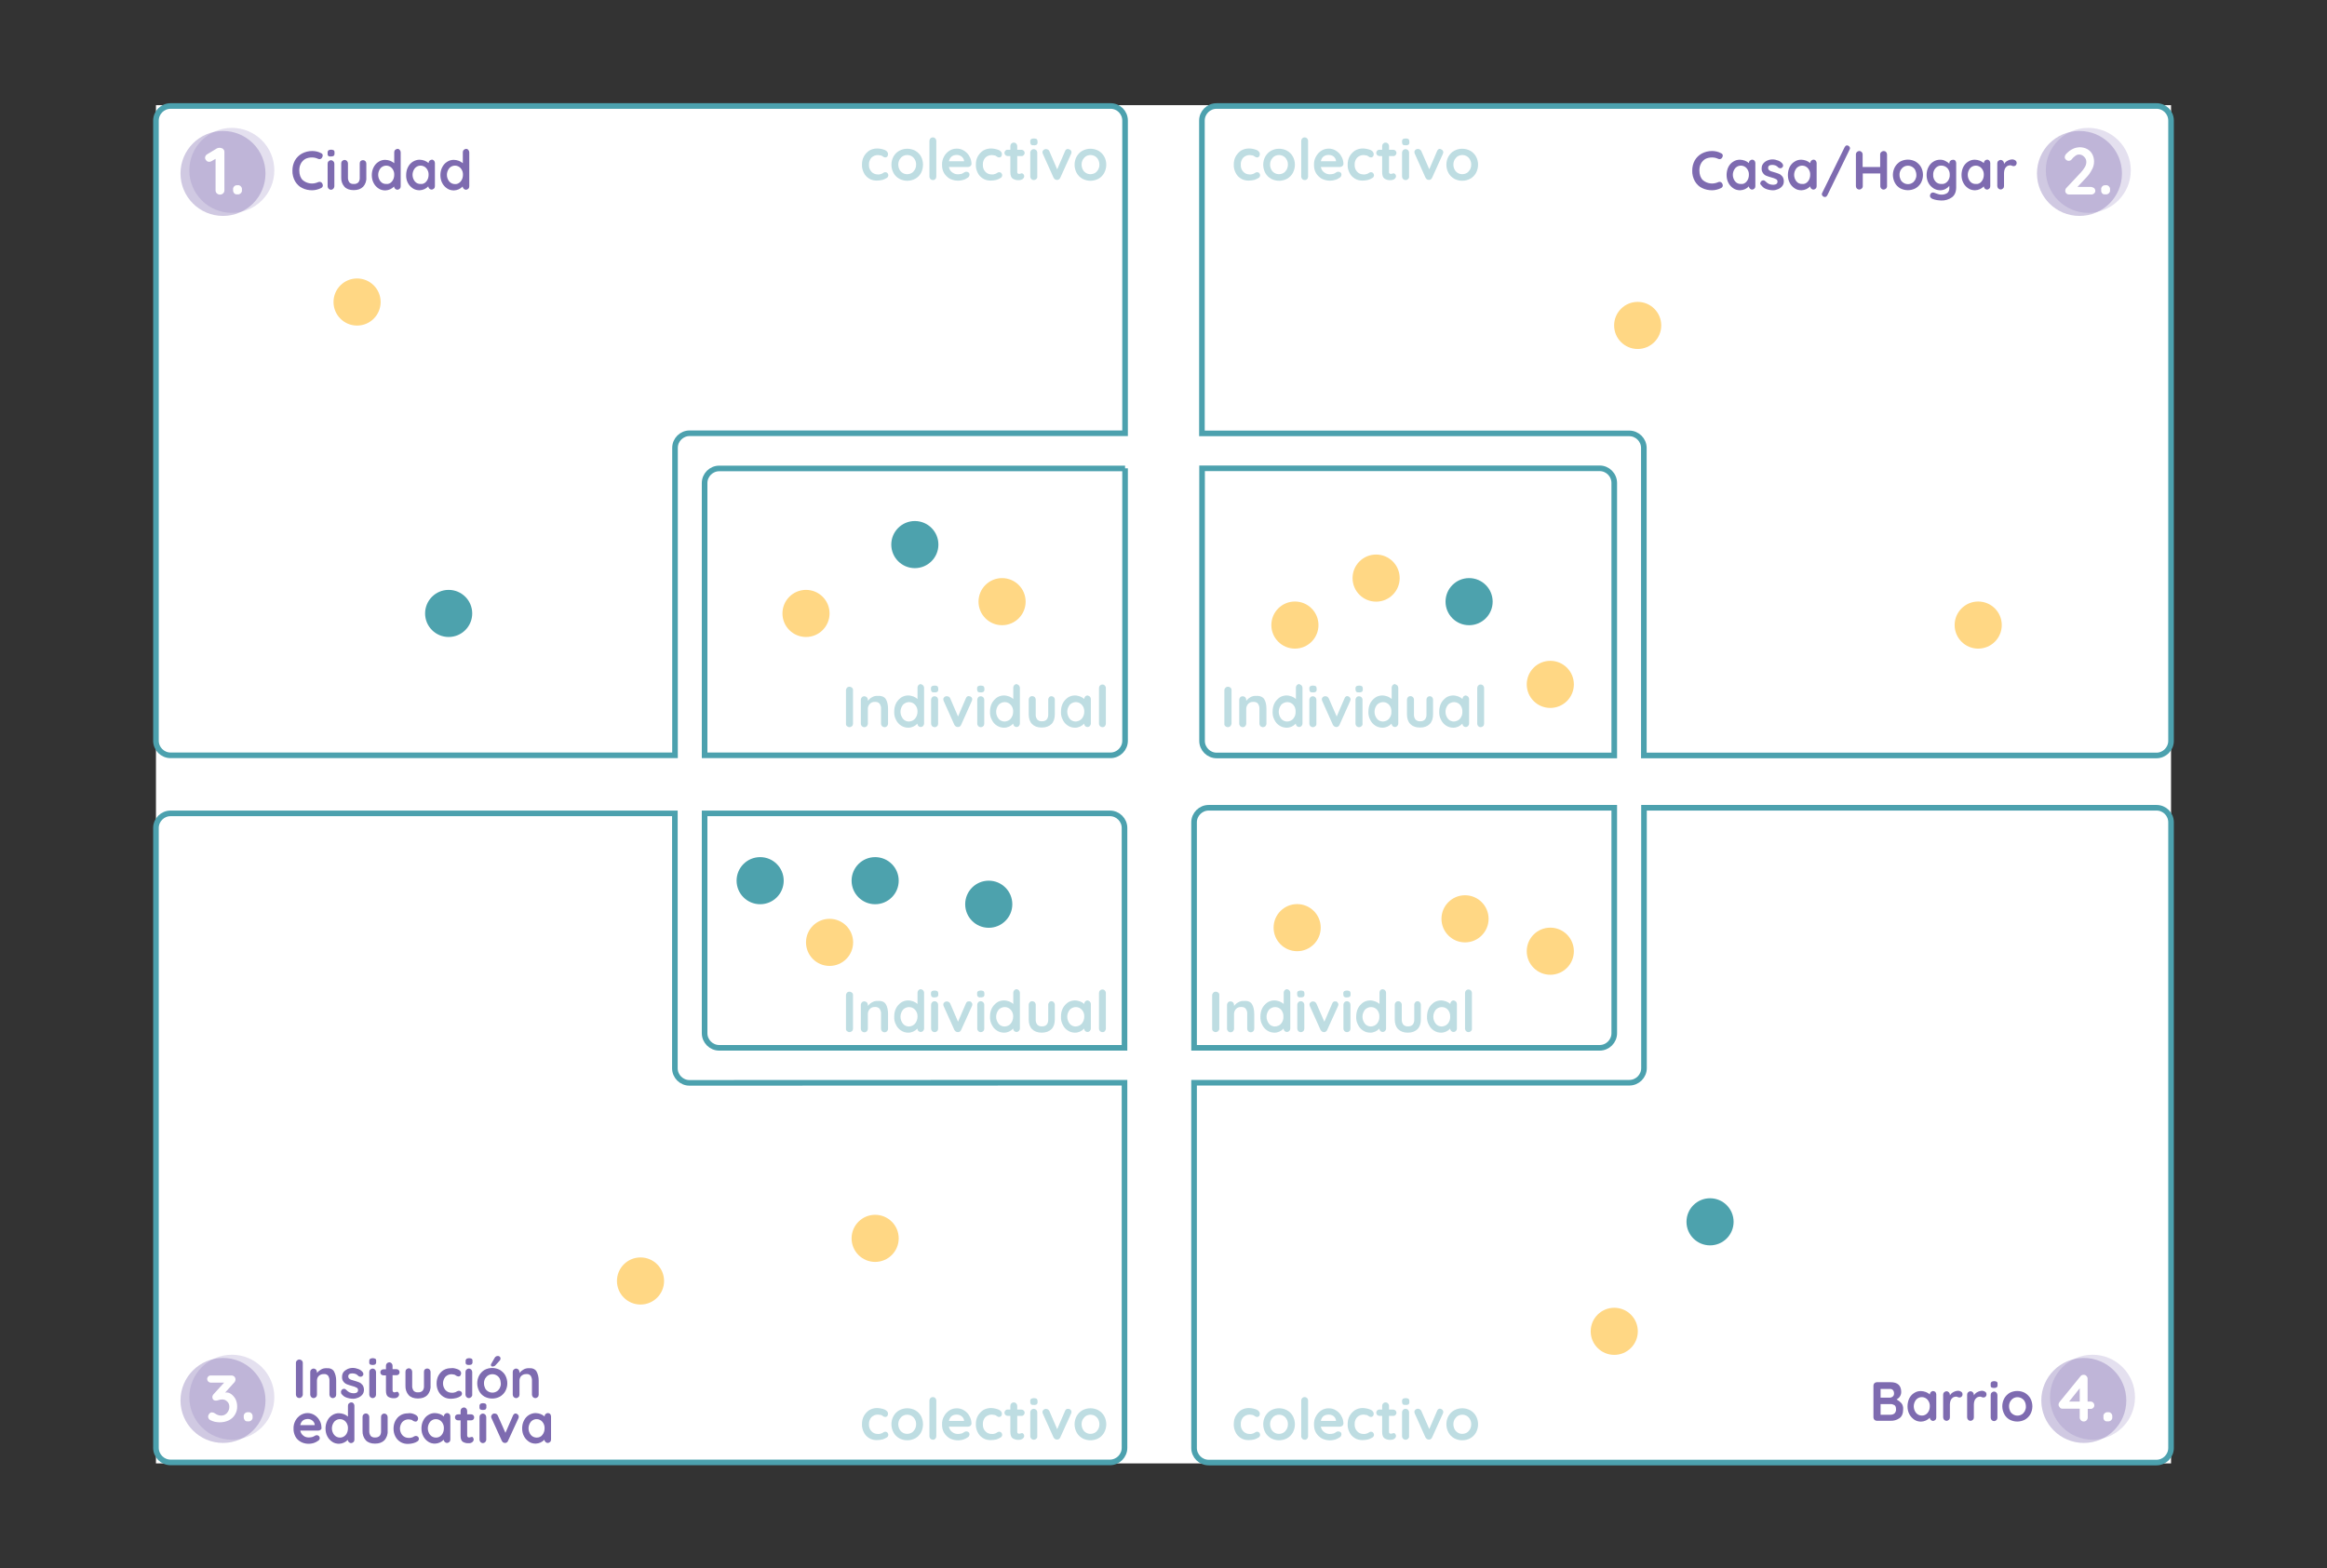 <?xml version="1.0" encoding="utf-8"?>
<!-- Generator: Adobe Illustrator 19.2.1, SVG Export Plug-In . SVG Version: 6.00 Build 0)  -->
<svg version="1.1" id="Capa_1" xmlns="http://www.w3.org/2000/svg" xmlns:xlink="http://www.w3.org/1999/xlink" x="0px" y="0px"
	 viewBox="0 0 1659.2 1118.6" style="enable-background:new 0 0 1659.2 1118.6;" xml:space="preserve">
<rect x="0" y="0" width="1659.2" height="1118.6" fill="#333333" stroke="none"/>
<style type="text/css">
	.st0{fill:#FFFFFF;}
	.st1{fill:none;}
	.st2{fill:none;stroke:#4CA1AE;stroke-width:4;stroke-miterlimit:10;}
	.st3{opacity:0.36;}
	.st4{fill:#4CA1AE;}
	.st5{opacity:0.36;fill:#7E6BB0;enable-background:new    ;}
	.st6{opacity:0.21;fill:#7E6BB0;enable-background:new    ;}
	.st7{fill:#4DA2AD;}
	.st8{fill:#FFD784;}
	.st9{fill:#7E6BB0;}
</style>
<g id="Capa_2">
	<rect x="111.2" y="75" class="st0" width="1436.8" height="968.7"/>
</g>
<g id="Layer_1">
	<title>2</title>
	<path class="st1" d="M692.6,437.5"/>
	<path class="st2" d="M802.2,86V309H491.7c-5.7,0-10.4,4.7-10.4,10.4v219.3H121.6c-5.7,0-10.4-4.7-10.4-10.4V86
		c0-5.7,4.7-10.4,10.4-10.4h670.1C797.5,75.5,802.2,80.2,802.2,86z"/>
	<path class="st2" d="M802.2,334v194.3c0,5.7-4.7,10.4-10.4,10.4H502.4V344.5c0-5.7,4.7-10.4,10.4-10.4H802.2z"/>
	<path class="st2" d="M801.8,590.5v156.8h-289c-5.7,0-10.4-4.7-10.4-10.4V580.1h289C797.1,580.1,801.8,584.8,801.8,590.5z"/>
	<path class="st2" d="M801.8,772.2v260.4c0,5.7-4.7,10.4-10.4,10.4H121.6c-5.7,0-10.4-4.7-10.4-10.4V590.5c0-5.7,4.7-10.4,10.4-10.4
		h359.6v181.8c0,5.7,4.7,10.4,10.4,10.4L801.8,772.2L801.8,772.2z"/>
	<path class="st2" d="M1548,86v442.4c0,5.7-4.7,10.4-10.4,10.4h-365.5V319.5c0-5.7-4.7-10.4-10.4-10.4H857V86
		c0-5.7,4.7-10.4,10.4-10.4h670.1C1543.3,75.5,1548,80.2,1548,86z"/>
	<path class="st2" d="M1151,344.5v194.3H867.5c-5.7,0-10.4-4.7-10.4-10.4V334h283.5C1146.3,334,1151,338.7,1151,344.5z"/>
	<path class="st2" d="M1548,586.5v446.2c0,5.7-4.7,10.4-10.4,10.4H861.8c-5.7,0-10.4-4.7-10.4-10.4V772.2h310.4
		c5.7,0,10.4-4.7,10.4-10.4V576.1h365.4C1543.4,576.1,1548,580.7,1548,586.5z"/>
	<path class="st2" d="M1151,576.1v160.8c0,5.7-4.7,10.4-10.4,10.4H851.4V586.5c0-5.7,4.7-10.4,10.4-10.4H1151z"/>
	<g class="st3">
		<path class="st4" d="M607.5,517.9c-0.5,0.4-1.1,0.7-1.8,0.7c-0.7,0-1.4-0.3-1.8-0.7c-0.5-0.4-0.8-1.1-0.7-1.8v-23.8
			c0-0.7,0.3-1.3,0.7-1.8c0.5-0.5,1.2-0.8,1.9-0.7c0.7,0,1.3,0.3,1.7,0.7c0.5,0.4,0.8,1.1,0.7,1.8v23.9
			C608.2,516.8,608,517.4,607.5,517.9z"/>
		<path class="st4" d="M631.6,498.6c1,1.6,1.6,4,1.6,6.9v10.6c0,0.7-0.3,1.3-0.7,1.8c-1,1-2.5,1-3.6,0c-0.4-0.5-0.7-1.1-0.7-1.8
			v-10.6c0.1-1.3-0.3-2.5-1-3.6c-0.8-1-2-1.4-3.3-1.3c-1.4-0.1-2.8,0.4-3.7,1.4c-0.9,1-1.4,2.2-1.4,3.5v10.6c0,0.7-0.3,1.3-0.7,1.8
			c-1,1-2.5,1-3.6,0c-0.4-0.5-0.7-1.1-0.7-1.8v-17c0-0.7,0.3-1.3,0.7-1.8c1-1,2.5-1,3.6,0c0.4,0.5,0.7,1.1,0.7,1.8v0.7
			c0.8-1,1.8-1.9,2.9-2.5c1.2-0.7,2.5-1.1,3.9-1C628.6,496.1,630.6,497,631.6,498.6z"/>
		<path class="st4" d="M658.2,488.8c0.4,0.5,0.7,1.1,0.7,1.8v25.4c0,0.7-0.3,1.3-0.7,1.8c-0.4,0.4-1,0.7-1.7,0.7
			c-0.7,0-1.3-0.3-1.7-0.7s-0.7-1.1-0.7-1.7c-1.6,1.8-4,2.9-6.5,2.9c-1.8,0-3.6-0.5-5.1-1.5c-1.6-1-2.8-2.4-3.6-4.1
			c-1-1.8-1.4-3.8-1.3-5.9c0-2.1,0.4-4.1,1.3-5.9c0.8-1.6,2.1-3,3.6-4.1c1.5-1,3.3-1.5,5-1.5c1.3,0,2.5,0.3,3.7,0.7
			c1,0.4,2.1,1,3,1.8v-8.1c0-0.7,0.3-1.3,0.7-1.8c0.4-0.4,1-0.7,1.7-0.7C657.1,488.1,657.7,488.4,658.2,488.8z M652.5,512.5
			c1.1-1.4,1.7-3.1,1.7-4.9c0.1-1.8-0.5-3.6-1.7-4.9c-2.1-2.4-5.7-2.6-8.2-0.5c-0.2,0.2-0.3,0.3-0.5,0.5c-2.3,3-2.3,6.9,0,9.9
			c1,1.3,2.7,2,4.3,2C649.8,514.5,651.4,513.8,652.5,512.5z"/>
		<path class="st4" d="M664.4,493.4c-0.4-0.4-0.6-1-0.6-1.6v-0.8c-0.1-0.6,0.2-1.2,0.6-1.6c1.3-0.6,2.8-0.6,4,0
			c0.4,0.4,0.6,1,0.6,1.6v0.8c0.1,0.6-0.2,1.2-0.6,1.6c-0.6,0.3-1.3,0.5-2,0.4C665.7,493.9,665,493.8,664.4,493.4z M668.2,517.9
			c-1,1-2.5,1-3.6,0c-0.4-0.5-0.7-1.1-0.7-1.8v-17c0-0.7,0.3-1.3,0.7-1.8c1-1,2.5-1,3.6,0c0.4,0.5,0.7,1.1,0.7,1.8v17
			C668.9,516.8,668.7,517.4,668.2,517.9L668.2,517.9z"/>
		<path class="st4" d="M692.6,497.2c0.4,0.4,0.7,1,0.6,1.6c0,0.4-0.2,0.9-0.3,1.2l-7.6,17c-0.2,0.4-0.5,0.9-0.9,1.1
			c-0.3,0.3-0.8,0.4-1.3,0.4h-0.3c-0.4,0-1-0.2-1.3-0.4c-0.4-0.3-0.7-0.7-1-1.1l-7.6-17c-0.2-0.4-0.3-0.9-0.3-1.3
			c0-0.6,0.3-1.1,0.7-1.5c0.4-0.4,1.1-0.7,1.7-0.7c0.5,0,1,0.2,1.5,0.4s0.8,0.7,1,1.1l5.6,13l5.6-13c0.2-0.4,0.4-0.9,0.9-1.2
			c0.3-0.3,0.8-0.4,1.3-0.3C691.5,496.5,692.2,496.8,692.6,497.2z"/>
		<path class="st4" d="M697.3,493.4c-0.4-0.4-0.6-1-0.6-1.6v-0.8c-0.1-0.6,0.2-1.2,0.6-1.6c1.3-0.6,2.8-0.6,4,0
			c0.4,0.4,0.6,1,0.6,1.6v0.8c0.1,0.6-0.2,1.2-0.6,1.6c-0.6,0.3-1.3,0.5-2,0.4C698.6,493.9,697.9,493.8,697.3,493.4z M701.1,517.9
			c-1,1-2.5,1-3.6,0c-0.4-0.5-0.7-1.1-0.7-1.8v-17c0-0.7,0.3-1.3,0.7-1.8c1-1,2.5-1,3.6,0c0.4,0.5,0.7,1.1,0.7,1.8v17
			C701.8,516.8,701.6,517.4,701.1,517.9z"/>
		<path class="st4" d="M726.5,488.8c0.4,0.5,0.7,1.1,0.7,1.8v25.4c0,0.7-0.3,1.3-0.7,1.8c-0.4,0.4-1,0.7-1.7,0.7
			c-0.7,0-1.3-0.3-1.7-0.7s-0.7-1.1-0.7-1.7c-1.6,1.8-4,2.9-6.5,2.9c-1.8,0-3.6-0.5-5.1-1.5c-1.6-1-2.8-2.4-3.6-4.1
			c-1-1.8-1.4-3.8-1.3-5.9c0-2.1,0.4-4.1,1.3-5.9c0.8-1.6,2.1-3,3.6-4.1c1.5-1,3.3-1.5,5-1.5c1.3,0,2.5,0.3,3.7,0.7
			c1,0.4,2.1,1,3,1.8v-8.1c0-0.7,0.3-1.3,0.7-1.8c0.4-0.4,1-0.7,1.7-0.7C725.4,488.1,726,488.4,726.5,488.8z M720.7,512.5
			c1.1-1.4,1.7-3.1,1.7-4.9c0.1-1.8-0.5-3.6-1.7-4.9c-2.1-2.4-5.7-2.6-8.2-0.5c-0.2,0.2-0.3,0.3-0.5,0.5c-2.3,3-2.3,6.9,0,9.9
			c1,1.3,2.7,2,4.3,2C718.1,514.5,719.7,513.8,720.7,512.5z"/>
		<path class="st4" d="M751.4,497.2c0.4,0.5,0.7,1.1,0.7,1.8v10.5c0,3-0.8,5.3-2.4,6.9c-1.6,1.6-4,2.5-6.9,2.5c-3,0-5.3-0.9-6.9-2.5
			c-1.6-1.6-2.4-4-2.4-6.9v-10.5c0-0.7,0.3-1.3,0.7-1.8c1-1,2.5-1,3.6,0c0.4,0.5,0.7,1.1,0.7,1.8v10.5c-0.1,1.3,0.3,2.7,1.1,3.7
			c0.9,0.9,2.1,1.3,3.3,1.2c1.2,0.1,2.5-0.3,3.4-1.2c0.8-1,1.2-2.4,1.1-3.7v-10.5c0-0.7,0.3-1.3,0.7-1.8
			C748.9,496.3,750.4,496.3,751.4,497.2L751.4,497.2z"/>
		<path class="st4" d="M777.1,496.8c0.4,0.5,0.7,1.1,0.7,1.8v17.4c0,0.7-0.3,1.3-0.7,1.8c-0.4,0.4-1,0.7-1.7,0.7
			c-0.7,0-1.3-0.3-1.7-0.7s-0.7-1.1-0.7-1.7c-1.6,1.8-4,2.9-6.5,2.9c-1.8,0-3.6-0.5-5.1-1.5c-1.6-1-2.8-2.4-3.6-4.1
			c-1-1.8-1.4-3.8-1.3-5.9c0-2.1,0.4-4.1,1.3-5.9c0.8-1.6,2.1-3,3.6-4.1c1.5-1,3.3-1.5,5-1.5c1.3,0,2.5,0.3,3.7,0.7
			c1,0.4,2.1,1,3,1.8l0,0c0-0.7,0.3-1.3,0.7-1.8c0.4-0.4,1-0.7,1.7-0.7C776,496.2,776.6,496.4,777.1,496.8z M771.4,512.5
			c1.1-1.4,1.7-3.1,1.7-4.9c0.1-1.8-0.5-3.6-1.7-4.9c-2.1-2.4-5.7-2.6-8.2-0.5c-0.2,0.2-0.3,0.3-0.5,0.5c-2.3,3-2.3,6.9,0,9.9
			c1,1.3,2.7,2,4.3,2C768.7,514.5,770.3,513.8,771.4,512.5z"/>
		<path class="st4" d="M787.8,517.9c-0.4,0.5-1.1,0.8-1.8,0.7c-0.7,0-1.3-0.3-1.7-0.7c-0.4-0.5-0.7-1.1-0.7-1.8v-25.4
			c0-1.4,1-2.5,2.4-2.5h0.1c0.7,0,1.3,0.3,1.7,0.7c0.4,0.5,0.7,1.1,0.7,1.8v25.4C788.5,516.8,788.2,517.4,787.8,517.9z"/>
	</g>
	<g class="st3">
		<path class="st4" d="M877.3,517.9c-0.5,0.4-1.1,0.7-1.8,0.7c-0.7,0-1.4-0.3-1.8-0.7c-0.5-0.4-0.8-1.1-0.7-1.8v-23.8
			c0-0.7,0.3-1.3,0.8-1.8c0.5-0.5,1.2-0.8,1.9-0.7c0.7,0,1.3,0.3,1.7,0.7c0.5,0.4,0.8,1.1,0.7,1.8v23.9
			C878,516.8,877.8,517.4,877.3,517.9z"/>
		<path class="st4" d="M901.4,498.6c1,1.6,1.6,4,1.6,6.9v10.6c0,0.7-0.3,1.3-0.7,1.8c-1,1-2.5,1-3.6,0c-0.4-0.5-0.7-1.1-0.7-1.8
			v-10.6c0.1-1.3-0.3-2.5-1-3.6c-0.8-1-2-1.4-3.3-1.3c-1.4-0.1-2.8,0.4-3.7,1.4c-0.9,1-1.4,2.2-1.4,3.5v10.6c0,0.7-0.3,1.3-0.7,1.8
			c-1,1-2.5,1-3.6,0c-0.4-0.5-0.7-1.1-0.7-1.8v-17c0-0.7,0.3-1.3,0.7-1.8c1-1,2.5-1,3.6,0c0.4,0.5,0.7,1.1,0.7,1.8v0.7
			c0.8-1,1.8-1.9,2.9-2.5c1.2-0.7,2.5-1.1,3.9-1C898.3,496.1,900.3,497,901.4,498.6z"/>
		<path class="st4" d="M928,488.8c0.4,0.5,0.7,1.1,0.7,1.8v25.4c0,0.7-0.3,1.3-0.7,1.8c-0.4,0.4-1,0.7-1.7,0.7
			c-0.7,0-1.3-0.3-1.7-0.7c-0.4-0.4-0.7-1.1-0.7-1.7c-1.6,1.8-4,2.9-6.5,2.9c-1.8,0-3.6-0.5-5.1-1.5c-1.6-1-2.8-2.4-3.6-4.1
			c-1-1.8-1.4-3.8-1.3-5.9c0-2.1,0.4-4.1,1.3-5.9c0.8-1.6,2.1-3,3.6-4.1c1.5-1,3.3-1.5,5-1.5c1.3,0,2.5,0.3,3.7,0.7
			c1,0.4,2.1,1,3,1.8v-8.1c0-0.7,0.3-1.3,0.7-1.8c0.4-0.4,1-0.7,1.7-0.7C926.8,488.1,927.5,488.4,928,488.8z M922.2,512.5
			c1.1-1.4,1.7-3.1,1.6-4.9c0.1-1.8-0.5-3.6-1.6-4.9c-2.1-2.4-5.7-2.6-8.2-0.5c-0.2,0.2-0.3,0.3-0.5,0.5c-2.3,3-2.3,6.9,0,9.9
			c1,1.3,2.7,2,4.3,2C919.5,514.5,921.2,513.8,922.2,512.5L922.2,512.5z"/>
		<path class="st4" d="M934.2,493.4c-0.4-0.4-0.6-1-0.6-1.6v-0.8c-0.1-0.6,0.2-1.2,0.6-1.6c1.3-0.6,2.8-0.6,4,0
			c0.4,0.4,0.6,1,0.6,1.6v0.8c0.1,0.6-0.2,1.2-0.6,1.6c-0.6,0.3-1.3,0.5-2,0.4C935.5,493.9,934.8,493.8,934.2,493.4z M937.9,517.9
			c-1,1-2.5,1-3.6,0c-0.4-0.5-0.7-1.1-0.7-1.8v-17c0-0.7,0.3-1.3,0.7-1.8c1-1,2.5-1,3.6,0c0.4,0.5,0.7,1.1,0.7,1.8v17
			C938.7,516.8,938.5,517.4,937.9,517.9L937.9,517.9z"/>
		<path class="st4" d="M962.3,497.2c0.4,0.4,0.7,1,0.7,1.6c0,0.4-0.2,0.9-0.3,1.2l-7.6,17c-0.2,0.4-0.5,0.9-0.9,1.1
			c-0.3,0.3-0.8,0.4-1.2,0.4h-0.3c-0.4,0-1-0.2-1.3-0.4c-0.4-0.3-0.7-0.7-1-1.1l-7.6-17c-0.2-0.4-0.3-0.9-0.3-1.3
			c0-0.6,0.3-1.1,0.7-1.5c0.4-0.4,1.1-0.7,1.7-0.7c0.5,0,1,0.2,1.5,0.4c0.4,0.3,0.8,0.7,1,1.1l5.7,13l5.6-13
			c0.2-0.4,0.4-0.9,0.9-1.2c0.3-0.3,0.8-0.4,1.3-0.3C961.3,496.5,961.9,496.8,962.3,497.2z"/>
		<path class="st4" d="M967.1,493.4c-0.4-0.4-0.6-1-0.6-1.6v-0.8c-0.1-0.6,0.2-1.2,0.6-1.6c1.3-0.6,2.8-0.6,4,0
			c0.4,0.4,0.6,1,0.6,1.6v0.8c0.1,0.6-0.2,1.2-0.6,1.6c-0.6,0.3-1.3,0.5-2,0.4C968.4,493.9,967.7,493.8,967.1,493.4z M970.8,517.9
			c-1,1-2.5,1-3.6,0c-0.4-0.5-0.7-1.1-0.7-1.8v-17c0-0.7,0.3-1.3,0.7-1.8c1-1,2.5-1,3.6,0c0.4,0.5,0.7,1.1,0.7,1.8v17
			C971.6,516.8,971.4,517.4,970.8,517.9L970.8,517.9z"/>
		<path class="st4" d="M996.3,488.8c0.4,0.5,0.7,1.1,0.7,1.8v25.4c0,0.7-0.3,1.3-0.7,1.8c-0.4,0.4-1,0.7-1.7,0.7
			c-0.7,0-1.3-0.3-1.7-0.7s-0.7-1.1-0.7-1.7c-1.6,1.8-4,2.9-6.5,2.9c-1.8,0-3.6-0.5-5.1-1.5c-1.6-1-2.8-2.4-3.6-4.1
			c-1-1.8-1.4-3.8-1.3-5.9c0-2.1,0.4-4.1,1.3-5.9c0.8-1.6,2.1-3,3.6-4.1c1.5-1,3.3-1.5,5-1.5c1.3,0,2.5,0.3,3.7,0.7
			c1,0.4,2.1,1,3,1.8v-8.1c0-0.7,0.3-1.3,0.7-1.8c0.4-0.4,1-0.7,1.7-0.7C995.1,488.1,995.7,488.4,996.3,488.8z M990.5,512.5
			c1.1-1.4,1.7-3.1,1.6-4.9c0.1-1.8-0.5-3.6-1.6-4.9c-2.1-2.4-5.7-2.6-8.2-0.5c-0.2,0.2-0.3,0.3-0.5,0.5c-2.3,3-2.3,6.9,0,9.9
			c1,1.3,2.7,2,4.3,2C987.8,514.5,989.5,513.8,990.5,512.5z"/>
		<path class="st4" d="M1021.1,497.2c0.4,0.5,0.7,1.1,0.7,1.8v10.5c0,3-0.8,5.3-2.4,6.9c-1.6,1.6-3.9,2.5-6.9,2.5s-5.3-0.9-6.9-2.5
			c-1.6-1.6-2.4-4-2.4-6.9v-10.5c0-0.7,0.3-1.3,0.7-1.8c1-1,2.5-1,3.6,0c0.4,0.5,0.7,1.1,0.7,1.8v10.5c-0.1,1.3,0.3,2.7,1.1,3.7
			c0.9,0.9,2.1,1.3,3.3,1.2c1.2,0.1,2.5-0.3,3.4-1.2c0.8-1,1.2-2.4,1.1-3.7v-10.5c0-0.7,0.3-1.3,0.7-1.8
			C1018.7,496.3,1020.2,496.3,1021.1,497.2L1021.1,497.2z"/>
		<path class="st4" d="M1046.8,496.8c0.4,0.5,0.7,1.1,0.7,1.8v17.4c0,0.7-0.3,1.3-0.7,1.8c-0.4,0.4-1,0.7-1.7,0.7
			c-0.7,0-1.3-0.3-1.7-0.7c-0.4-0.4-0.7-1.1-0.7-1.7c-1.6,1.8-4,2.9-6.5,2.9c-1.8,0-3.6-0.5-5.1-1.5c-1.6-1-2.8-2.4-3.6-4.1
			c-1-1.8-1.4-3.8-1.3-5.9c0-2.1,0.4-4.1,1.3-5.9c0.8-1.6,2.1-3,3.6-4.1c1.5-1,3.3-1.5,5-1.5c1.3,0,2.5,0.3,3.7,0.7
			c1,0.4,2.1,1,3,1.8l0,0c0-0.7,0.3-1.3,0.7-1.8c0.4-0.4,1-0.7,1.7-0.7C1045.7,496.2,1046.4,496.4,1046.8,496.8z M1041.1,512.5
			c1.1-1.4,1.7-3.1,1.6-4.9c0.1-1.8-0.5-3.6-1.6-4.9c-2.1-2.4-5.7-2.6-8.2-0.5c-0.2,0.2-0.3,0.3-0.5,0.5c-2.3,3-2.3,6.9,0,9.9
			c1,1.3,2.7,2,4.3,2C1038.4,514.5,1040,513.8,1041.1,512.5z"/>
		<path class="st4" d="M1057.5,517.9c-0.4,0.4-1.1,0.7-1.8,0.7s-1.3-0.3-1.7-0.7c-0.4-0.5-0.7-1.1-0.7-1.8v-25.4
			c0-1.4,1-2.5,2.4-2.5h0.1c0.7,0,1.3,0.3,1.7,0.7c0.4,0.5,0.7,1.1,0.7,1.8v25.4C1058.2,516.8,1058,517.4,1057.5,517.9z"/>
	</g>
	<g class="st3">
		<path class="st4" d="M607.5,735.4c-0.5,0.4-1.1,0.7-1.8,0.7c-0.7,0-1.4-0.3-1.8-0.7c-0.5-0.4-0.8-1.1-0.7-1.8v-23.8
			c0-0.7,0.3-1.3,0.7-1.8c0.5-0.5,1.2-0.8,1.9-0.7c0.7,0,1.3,0.3,1.7,0.7c0.5,0.4,0.8,1.1,0.7,1.8v23.9
			C608.2,734.3,608,734.9,607.5,735.4z"/>
		<path class="st4" d="M631.6,716.2c1,1.6,1.6,4,1.6,6.9v10.6c0,0.7-0.3,1.3-0.7,1.8c-1,1-2.5,1-3.6,0c-0.4-0.5-0.7-1.1-0.7-1.8
			v-10.6c0.1-1.3-0.3-2.5-1-3.6c-0.8-1-2-1.4-3.3-1.3c-1.4-0.1-2.8,0.4-3.7,1.4c-0.9,1-1.4,2.2-1.4,3.5v10.6c0,0.7-0.3,1.3-0.7,1.8
			c-1,1-2.5,1-3.6,0c-0.4-0.5-0.7-1.1-0.7-1.8v-17c0-0.7,0.3-1.3,0.7-1.8c1-1,2.5-1,3.6,0c0.4,0.5,0.7,1.1,0.7,1.8v0.7
			c0.8-1,1.8-1.9,2.9-2.5c1.2-0.7,2.5-1.1,3.9-1C628.6,713.6,630.6,714.5,631.6,716.2z"/>
		<path class="st4" d="M658.2,706.3c0.4,0.5,0.7,1.1,0.7,1.8v25.4c0,0.7-0.3,1.3-0.7,1.8c-0.4,0.4-1,0.7-1.7,0.7
			c-0.7,0-1.3-0.3-1.7-0.7c-0.4-0.4-0.7-1.1-0.7-1.7c-1.6,1.8-4,2.9-6.5,2.9c-1.8,0-3.6-0.5-5.1-1.5c-1.6-1-2.8-2.4-3.6-4.1
			c-1-1.8-1.4-3.8-1.3-5.9c0-2.1,0.4-4.1,1.3-5.9c0.8-1.6,2.1-3,3.6-4.1c1.5-1,3.3-1.5,5-1.5c1.3,0,2.5,0.3,3.7,0.7
			c1,0.4,2.1,1,3,1.8V708c0-0.7,0.3-1.3,0.7-1.8c0.4-0.4,1-0.7,1.7-0.7C657.1,705.6,657.7,705.8,658.2,706.3z M652.5,730
			c1.1-1.4,1.7-3.1,1.7-4.9c0.1-1.8-0.5-3.6-1.7-4.9c-2.1-2.4-5.7-2.6-8.2-0.5c-0.2,0.2-0.3,0.3-0.5,0.5c-2.3,3-2.3,6.9,0,9.9
			c1,1.3,2.7,2,4.3,2C649.8,732,651.4,731.3,652.5,730L652.5,730z"/>
		<path class="st4" d="M664.4,710.9c-0.4-0.4-0.6-1-0.6-1.6v-0.8c-0.1-0.6,0.2-1.2,0.6-1.6c1.3-0.6,2.8-0.6,4,0
			c0.4,0.4,0.6,1,0.6,1.6v0.8c0.1,0.6-0.2,1.2-0.6,1.6c-0.6,0.3-1.3,0.5-2,0.4C665.7,711.5,665,711.3,664.4,710.9z M668.2,735.4
			c-1,1-2.5,1-3.6,0c-0.4-0.5-0.7-1.1-0.7-1.8v-17c0-0.7,0.3-1.3,0.7-1.8c1-1,2.5-1,3.6,0c0.4,0.5,0.7,1.1,0.7,1.8v17
			C668.9,734.3,668.7,734.9,668.2,735.4L668.2,735.4z"/>
		<path class="st4" d="M692.6,714.8c0.4,0.4,0.7,1,0.7,1.6c0,0.4-0.2,0.9-0.3,1.2l-7.7,17c-0.2,0.4-0.5,0.9-0.9,1.1
			c-0.3,0.3-0.8,0.4-1.3,0.4h-0.3c-0.4,0-1-0.2-1.3-0.4c-0.4-0.3-0.7-0.7-1-1.1l-7.6-16.9c-0.2-0.4-0.3-0.9-0.3-1.3
			c0-0.6,0.3-1.1,0.7-1.5c0.4-0.4,1.1-0.7,1.7-0.7c0.5,0,1,0.2,1.5,0.4c0.4,0.3,0.8,0.7,1,1.1l5.6,13l5.6-13
			c0.2-0.4,0.4-0.9,0.9-1.2c0.3-0.3,0.8-0.4,1.3-0.3C691.6,714.1,692.2,714.2,692.6,714.8z"/>
		<path class="st4" d="M697.3,710.9c-0.4-0.4-0.6-1-0.6-1.6v-0.8c-0.1-0.6,0.2-1.2,0.6-1.6c1.3-0.6,2.8-0.6,4,0
			c0.4,0.4,0.6,1,0.6,1.6v0.8c0.1,0.6-0.2,1.2-0.6,1.6c-0.6,0.3-1.3,0.5-2,0.4C698.6,711.5,697.9,711.3,697.3,710.9z M701.1,735.4
			c-1,1-2.5,1-3.6,0c-0.4-0.5-0.7-1.1-0.7-1.8v-17c0-0.7,0.3-1.3,0.7-1.8c1-1,2.5-1,3.6,0c0.4,0.5,0.7,1.1,0.7,1.8v17
			C701.8,734.3,701.6,734.9,701.1,735.4z"/>
		<path class="st4" d="M726.5,706.3c0.4,0.5,0.7,1.1,0.7,1.8v25.4c0,0.7-0.3,1.3-0.7,1.8c-0.4,0.4-1,0.7-1.7,0.7
			c-0.7,0-1.3-0.3-1.7-0.7c-0.4-0.4-0.7-1.1-0.7-1.7c-1.6,1.8-4,2.9-6.5,2.9c-1.8,0-3.6-0.5-5.1-1.5c-1.6-1-2.8-2.4-3.6-4.1
			c-1-1.8-1.4-3.8-1.3-5.9c0-2.1,0.4-4.1,1.3-5.9c0.8-1.6,2.1-3,3.6-4.1c1.5-1,3.3-1.5,5-1.5c1.3,0,2.5,0.3,3.7,0.7
			c1,0.4,2.1,1,3,1.8V708c0-0.7,0.3-1.3,0.7-1.8c0.4-0.4,1-0.7,1.7-0.7C725.4,705.6,726,705.8,726.5,706.3z M720.7,730
			c1.1-1.4,1.7-3.1,1.7-4.9c0.1-1.8-0.5-3.6-1.7-4.9c-2.1-2.4-5.7-2.6-8.2-0.5c-0.2,0.2-0.3,0.3-0.5,0.5c-2.3,3-2.3,6.9,0,9.9
			c1,1.3,2.7,2,4.3,2C718.1,732,719.7,731.3,720.7,730L720.7,730z"/>
		<path class="st4" d="M751.4,714.8c0.4,0.5,0.7,1.1,0.7,1.8v10.5c0,3-0.8,5.3-2.4,6.9c-1.6,1.6-4,2.5-6.9,2.5c-3,0-5.3-0.9-6.9-2.5
			c-1.6-1.6-2.4-4-2.4-6.9v-10.5c0-0.7,0.3-1.3,0.7-1.8c1-1,2.5-1,3.6,0c0.4,0.5,0.7,1.1,0.7,1.8v10.5c-0.1,1.3,0.3,2.7,1.1,3.7
			c0.9,0.9,2.1,1.3,3.3,1.2c1.2,0.1,2.5-0.3,3.4-1.2c0.8-1,1.2-2.4,1.1-3.7v-10.5c0-0.7,0.3-1.3,0.7-1.8
			C748.9,713.8,750.4,713.8,751.4,714.8L751.4,714.8z"/>
		<path class="st4" d="M777.1,714.3c0.4,0.5,0.7,1.1,0.7,1.8v17.4c0,0.7-0.3,1.3-0.7,1.8c-0.4,0.4-1,0.7-1.7,0.7
			c-0.7,0-1.3-0.3-1.7-0.7s-0.7-1.1-0.7-1.7c-1.6,1.8-4,2.9-6.5,2.9c-1.8,0-3.6-0.5-5.1-1.5c-1.6-1-2.8-2.4-3.6-4.1
			c-1-1.8-1.4-3.8-1.3-5.9c0-2.1,0.4-4.1,1.3-5.9c0.8-1.6,2.1-3,3.6-4.1c1.5-1,3.3-1.5,5-1.5c1.3,0,2.5,0.3,3.7,0.7
			c1,0.4,2.1,1,3,1.8l0,0c0-0.7,0.3-1.3,0.7-1.8c0.4-0.4,1-0.7,1.7-0.7C776,713.6,776.6,713.9,777.1,714.3z M771.4,730
			c1.1-1.4,1.7-3.1,1.7-4.9c0.1-1.8-0.5-3.6-1.7-4.9c-2.1-2.4-5.7-2.6-8.2-0.5c-0.2,0.2-0.3,0.3-0.5,0.5c-2.3,3-2.3,6.9,0,9.9
			c1,1.3,2.7,2,4.3,2C768.7,732,770.3,731.3,771.4,730z"/>
		<path class="st4" d="M787.8,735.4c-0.4,0.5-1.1,0.8-1.8,0.7c-0.7,0-1.3-0.3-1.7-0.7c-0.4-0.5-0.7-1.1-0.7-1.8v-25.4
			c0-1.4,1-2.5,2.4-2.5h0.1c0.7,0,1.3,0.3,1.7,0.7c0.4,0.5,0.7,1.1,0.7,1.8v25.4C788.5,734.3,788.2,734.9,787.8,735.4z"/>
	</g>
	<g class="st3">
		<path class="st4" d="M868.6,735.4c-0.5,0.4-1.1,0.7-1.8,0.7c-0.7,0-1.4-0.3-1.8-0.7c-0.5-0.4-0.8-1.1-0.7-1.8v-23.8
			c0-0.7,0.3-1.3,0.8-1.8c0.5-0.5,1.2-0.8,1.9-0.7c0.7,0,1.3,0.3,1.7,0.7c0.5,0.4,0.8,1.1,0.7,1.8v23.9
			C869.4,734.3,869.1,734.9,868.6,735.4z"/>
		<path class="st4" d="M892.7,716.2c1,1.6,1.6,4,1.6,6.9v10.6c0,0.7-0.3,1.3-0.7,1.8c-1,1-2.5,1-3.6,0c-0.4-0.5-0.7-1.1-0.7-1.8
			v-10.6c0.1-1.3-0.3-2.5-1-3.6c-0.8-1-2-1.4-3.3-1.3c-1.4-0.1-2.8,0.4-3.7,1.4c-0.9,1-1.4,2.2-1.4,3.5v10.6c0,0.7-0.3,1.3-0.7,1.8
			c-1,1-2.5,1-3.6,0c-0.4-0.5-0.7-1.1-0.7-1.8v-17c0-0.7,0.3-1.3,0.7-1.8c1-1,2.5-1,3.6,0c0.4,0.5,0.7,1.1,0.7,1.8v0.7
			c0.8-1,1.8-1.9,2.9-2.5c1.2-0.7,2.5-1.1,3.9-1C889.7,713.6,891.7,714.5,892.7,716.2z"/>
		<path class="st4" d="M919.3,706.3c0.4,0.5,0.7,1.1,0.7,1.8v25.4c0,0.7-0.3,1.3-0.7,1.8c-0.4,0.4-1,0.7-1.7,0.7
			c-0.7,0-1.3-0.3-1.7-0.7c-0.4-0.4-0.7-1.1-0.7-1.7c-1.6,1.8-4,2.9-6.5,2.9c-1.8,0-3.6-0.5-5.1-1.5c-1.6-1-2.8-2.4-3.6-4.1
			c-1-1.8-1.4-3.8-1.3-5.9c0-2.1,0.4-4.1,1.3-5.9c0.8-1.6,2.1-3,3.6-4.1c1.5-1,3.3-1.5,5-1.5c1.3,0,2.5,0.3,3.7,0.7
			c1,0.4,2.1,1,3,1.8V708c0-0.7,0.3-1.3,0.7-1.8c0.4-0.4,1-0.7,1.7-0.7C918.1,705.6,918.8,705.8,919.3,706.3z M913.5,730
			c1.1-1.4,1.7-3.1,1.6-4.9c0.1-1.8-0.5-3.6-1.6-4.9c-2.1-2.4-5.7-2.6-8.2-0.5c-0.2,0.2-0.3,0.3-0.5,0.5c-2.3,3-2.3,6.9,0,9.9
			c1,1.3,2.7,2,4.3,2C910.8,732,912.5,731.3,913.5,730L913.5,730z"/>
		<path class="st4" d="M925.5,710.9c-0.4-0.4-0.6-1-0.6-1.6v-0.8c-0.1-0.6,0.2-1.2,0.6-1.6c1.3-0.6,2.8-0.6,4,0
			c0.4,0.4,0.6,1,0.6,1.6v0.8c0.1,0.6-0.2,1.2-0.6,1.6c-0.6,0.3-1.3,0.5-2,0.4C926.8,711.5,926.1,711.3,925.5,710.9z M929.3,735.4
			c-1,1-2.5,1-3.6,0c-0.4-0.5-0.7-1.1-0.7-1.8v-17c0-0.7,0.3-1.3,0.7-1.8c1-1,2.5-1,3.6,0c0.4,0.5,0.7,1.1,0.7,1.8v17
			C930,734.2,929.8,734.9,929.3,735.4L929.3,735.4z"/>
		<path class="st4" d="M953.6,714.8c0.4,0.4,0.7,1,0.7,1.6c0,0.4-0.2,0.9-0.3,1.2l-7.7,17c-0.2,0.4-0.5,0.9-0.9,1.1
			c-0.3,0.3-0.8,0.4-1.2,0.4h-0.3c-0.4,0-1-0.2-1.3-0.4c-0.4-0.3-0.7-0.7-1-1.1l-7.6-16.9c-0.2-0.4-0.3-0.9-0.3-1.3
			c0-0.6,0.3-1.1,0.7-1.5c0.4-0.4,1.1-0.7,1.7-0.7c0.5,0,1,0.2,1.5,0.4c0.4,0.3,0.8,0.7,1,1.1l5.7,13l5.6-13
			c0.2-0.4,0.4-0.9,0.9-1.2c0.3-0.3,0.8-0.4,1.3-0.3C952.6,714.1,953.2,714.3,953.6,714.8z"/>
		<path class="st4" d="M958.4,710.9c-0.4-0.4-0.6-1-0.6-1.6v-0.8c-0.1-0.6,0.2-1.2,0.6-1.6c1.3-0.6,2.8-0.6,4,0
			c0.4,0.4,0.6,1,0.6,1.6v0.8c0.1,0.6-0.2,1.2-0.6,1.6c-0.6,0.3-1.3,0.5-2,0.4C959.7,711.5,959,711.3,958.4,710.9z M962.2,735.4
			c-1,1-2.5,1-3.6,0c-0.4-0.5-0.7-1.1-0.7-1.8v-17c0-0.7,0.3-1.3,0.7-1.8c1-1,2.5-1,3.6,0c0.4,0.5,0.7,1.1,0.7,1.8v17
			C962.9,734.3,962.7,734.9,962.2,735.4L962.2,735.4z"/>
		<path class="st4" d="M987.6,706.3c0.4,0.5,0.7,1.1,0.7,1.8v25.4c0,0.7-0.3,1.3-0.7,1.8c-0.4,0.4-1,0.7-1.7,0.7
			c-0.7,0-1.3-0.3-1.7-0.7c-0.4-0.4-0.7-1.1-0.7-1.7c-1.6,1.8-4,2.9-6.5,2.9c-1.8,0-3.6-0.5-5.1-1.5c-1.6-1-2.8-2.4-3.6-4.1
			c-1-1.8-1.4-3.8-1.3-5.9c0-2.1,0.4-4.1,1.3-5.9c0.8-1.6,2.1-3,3.6-4.1c1.5-1,3.3-1.5,5-1.5c1.3,0,2.5,0.3,3.7,0.7
			c1,0.4,2.1,1,3,1.8V708c0-0.7,0.2-1.3,0.6-1.8c0.4-0.4,1-0.7,1.7-0.7C986.5,705.6,987.1,705.8,987.6,706.3z M981.9,730
			c1.1-1.4,1.7-3.1,1.6-4.9c0.1-1.8-0.5-3.6-1.6-4.9c-2.1-2.4-5.7-2.6-8.2-0.5c-0.2,0.2-0.3,0.3-0.5,0.5c-2.3,3-2.3,6.9,0,9.9
			c1,1.3,2.7,2,4.3,2C979.2,732,980.8,731.3,981.9,730L981.9,730z"/>
		<path class="st4" d="M1012.4,714.8c0.4,0.5,0.7,1.1,0.7,1.8v10.5c0,3-0.8,5.3-2.4,6.9c-1.6,1.6-3.9,2.5-6.9,2.5
			c-3,0-5.3-0.9-6.9-2.5c-1.6-1.6-2.4-4-2.4-6.9v-10.5c0-0.7,0.3-1.3,0.7-1.8c1-1,2.5-1,3.6,0c0.4,0.5,0.7,1.1,0.7,1.8v10.5
			c-0.1,1.3,0.3,2.7,1.1,3.7c0.9,0.9,2.1,1.3,3.3,1.2c1.2,0.1,2.5-0.3,3.4-1.2c0.8-1,1.2-2.4,1.1-3.7v-10.5c0-0.7,0.3-1.3,0.7-1.8
			C1010,713.8,1011.5,713.8,1012.4,714.8L1012.4,714.8z"/>
		<path class="st4" d="M1038.1,714.3c0.4,0.5,0.7,1.1,0.7,1.8v17.4c0,0.7-0.3,1.3-0.7,1.8c-0.4,0.4-1,0.7-1.7,0.7
			c-0.7,0-1.3-0.3-1.7-0.7c-0.4-0.4-0.7-1.1-0.7-1.7c-1.6,1.8-4,2.9-6.5,2.9c-1.8,0-3.6-0.5-5.1-1.5c-1.6-1-2.8-2.4-3.6-4.1
			c-1-1.8-1.4-3.8-1.3-5.9c0-2.1,0.4-4.1,1.3-5.9c0.8-1.6,2.1-3,3.6-4.1c1.5-1,3.3-1.5,5-1.5c1.3,0,2.5,0.3,3.7,0.7
			c1,0.4,2.1,1,3,1.8l0,0c0-0.7,0.3-1.3,0.7-1.8c0.4-0.4,1-0.7,1.7-0.7C1037,713.6,1037.7,713.9,1038.1,714.3z M1032.4,730
			c1.1-1.4,1.7-3.1,1.6-4.9c0.1-1.8-0.5-3.6-1.6-4.9c-2.1-2.4-5.7-2.6-8.2-0.5c-0.2,0.2-0.3,0.3-0.5,0.5c-2.3,3-2.3,6.9,0,9.9
			c1,1.3,2.7,2,4.3,2C1029.7,732,1031.3,731.3,1032.4,730z"/>
		<path class="st4" d="M1048.8,735.4c-0.4,0.4-1.1,0.7-1.8,0.7s-1.3-0.3-1.7-0.7c-0.4-0.5-0.7-1.1-0.7-1.8v-25.4
			c0-1.4,1-2.5,2.4-2.5h0.1c0.7,0,1.3,0.3,1.7,0.7c0.4,0.5,0.7,1.1,0.7,1.8v25.4C1049.6,734.3,1049.3,734.9,1048.8,735.4z"/>
	</g>
	<g class="st3">
		<path class="st4" d="M631,107c1.4,0.7,2.2,1.7,2.2,3c0,0.6-0.2,1.1-0.5,1.6c-0.3,0.4-0.9,0.7-1.4,0.7c-0.3,0-0.7-0.1-1-0.2
			c-0.3-0.2-0.5-0.3-0.8-0.5c-0.3-0.2-0.5-0.3-0.8-0.5c-0.3-0.2-0.8-0.3-1.2-0.3s-0.9-0.2-1.3-0.2c-1.8-0.1-3.6,0.6-4.9,1.9
			c-1.2,1.4-1.8,3.2-1.7,5c-0.1,1.8,0.5,3.6,1.7,4.9c1.1,1.3,2.8,2,4.5,2c1,0.1,2.1-0.1,3-0.5c0.3-0.1,0.4-0.3,0.7-0.4
			c0.3-0.2,0.5-0.3,0.8-0.5c0.3-0.1,0.6-0.2,0.9-0.2c0.6,0,1.2,0.2,1.6,0.7c0.4,0.4,0.6,1,0.6,1.6c-0.1,0.8-0.5,1.5-1.1,1.8
			c-1,0.6-2,1.1-3,1.4c-1.3,0.3-2.7,0.5-4.1,0.5c-2,0-3.9-0.4-5.6-1.5c-1.6-1-2.9-2.4-3.7-4.1c-0.9-1.8-1.4-3.8-1.3-5.8
			c0-2.1,0.4-4.1,1.4-5.9c0.9-1.6,2.3-3.1,3.8-4.1c1.7-1,3.6-1.5,5.6-1.5C627.3,105.9,629.2,106.3,631,107z"/>
		<path class="st4" d="M656.7,123.4c-1,1.7-2.3,3.1-4.1,4.1c-3.6,1.9-7.8,1.9-11.4,0c-1.7-1-3.1-2.3-4.1-4.1c-2-3.7-2-8.2,0-11.8
			c1-1.7,2.3-3.1,4.1-4.1c3.6-1.9,7.8-1.9,11.4,0c1.7,1,3.1,2.3,4.1,4.1C658.6,115.2,658.6,119.6,656.7,123.4z M652.3,113.8
			c-0.5-1-1.3-1.8-2.3-2.4c-1.9-1.1-4.3-1.1-6.3,0c-1,0.6-1.7,1.5-2.3,2.4c-0.6,1.1-0.9,2.3-0.9,3.6c0,1.2,0.3,2.5,0.9,3.6
			c0.5,1,1.3,1.8,2.3,2.4c1.9,1.1,4.3,1.1,6.3,0c1-0.6,1.7-1.4,2.3-2.4c0.6-1.1,0.9-2.3,0.9-3.6C653.2,116.2,653,114.9,652.3,113.8
			L652.3,113.8z"/>
		<path class="st4" d="M666.9,127.7c-0.4,0.5-1.1,0.8-1.8,0.7c-0.7,0-1.3-0.3-1.7-0.7c-0.4-0.5-0.7-1.1-0.7-1.8v-25.4
			c0-1.4,1-2.5,2.4-2.5h0.1c0.7,0,1.3,0.3,1.7,0.7c0.4,0.5,0.7,1.1,0.7,1.8v25.4C667.6,126.6,667.4,127.3,666.9,127.7z"/>
		<path class="st4" d="M691.9,118.5c-0.5,0.4-1.1,0.6-1.7,0.6h-13.6c0.3,1.5,1,2.9,2.3,3.8c1.1,0.9,2.5,1.4,4,1.4
			c0.9,0,1.7-0.1,2.6-0.3c0.5-0.2,1-0.3,1.5-0.7l0.8-0.5c0.4-0.3,0.9-0.3,1.4-0.3s1.1,0.2,1.5,0.6c0.4,0.3,0.6,0.9,0.6,1.5
			c-0.1,0.8-0.4,1.6-1.1,2c-1,0.7-2,1.3-3.1,1.6c-3.3,1.1-6.9,0.8-10-0.8c-1.6-1-3-2.3-4-4c-1-1.7-1.4-3.7-1.4-5.7
			c-0.1-2.2,0.4-4.3,1.5-6.2c0.9-1.7,2.3-3.1,3.9-4.1c1.6-1,3.4-1.4,5.2-1.4s3.6,0.5,5.1,1.5s3,2.3,3.8,4c1,1.6,1.5,3.6,1.5,5.5
			C692.7,117.5,692.4,118.1,691.9,118.5z M676.6,115h10.8v-0.3c-0.1-1.2-0.8-2.3-1.7-3c-1-0.8-2.2-1.2-3.5-1.2
			C679.2,110.5,677.3,112,676.6,115L676.6,115z"/>
		<path class="st4" d="M712.2,107c1.4,0.7,2.2,1.7,2.2,3c0,0.6-0.2,1.1-0.5,1.6s-0.9,0.7-1.4,0.7c-0.3,0-0.7-0.1-1-0.2
			c-0.3-0.2-0.5-0.3-0.8-0.5c-0.3-0.2-0.5-0.3-0.8-0.5c-0.3-0.2-0.8-0.3-1.2-0.3c-0.4-0.1-0.9-0.2-1.3-0.2c-1.8-0.1-3.6,0.6-4.9,1.9
			c-1.2,1.4-1.8,3.2-1.7,5c-0.1,1.8,0.5,3.6,1.7,4.9c1.1,1.3,2.8,2,4.5,2c1,0.1,2.1-0.1,3-0.5c0.3-0.1,0.4-0.3,0.7-0.4
			c0.3-0.2,0.5-0.3,0.8-0.5c0.3-0.1,0.6-0.2,0.9-0.2c0.6,0,1.2,0.2,1.6,0.7c0.4,0.4,0.6,1,0.6,1.6c-0.1,0.8-0.5,1.5-1.1,1.8
			c-1,0.6-2,1.1-3,1.4c-1.3,0.3-2.7,0.5-4.1,0.5c-2,0-3.9-0.4-5.6-1.5c-1.6-1-2.9-2.4-3.7-4.1c-0.9-1.8-1.4-3.8-1.3-5.8
			c0-2.1,0.4-4.1,1.4-5.9c0.9-1.6,2.3-3.1,3.8-4.1c1.7-1,3.6-1.5,5.6-1.5C708.4,105.9,710.3,106.3,712.2,107z"/>
		<path class="st4" d="M729.8,124.3c0.8,1,0.6,2.3-0.3,3.1c-0.1,0.1-0.3,0.2-0.3,0.3c-0.8,0.5-1.7,0.8-2.8,0.8
			c-1.6,0.1-3-0.3-4.3-1.1c-1.1-0.7-1.7-2.3-1.7-4.6v-11.5h-1.9c-1.2,0-2.3-1-2.3-2.2V109c0-0.6,0.3-1.2,0.7-1.6
			c0.4-0.4,1-0.7,1.6-0.6h1.9v-2.6c0-1.4,1-2.5,2.4-2.5h0.1c0.7,0,1.3,0.3,1.7,0.7c0.4,0.5,0.7,1.1,0.7,1.8v2.6h3
			c1.2,0,2.3,1,2.3,2.2v0.1c0,0.6-0.3,1.2-0.7,1.6c-0.4,0.4-1,0.7-1.6,0.6h-3v11.2c-0.1,0.4,0.1,1,0.4,1.2c0.3,0.3,0.8,0.4,1.2,0.3
			c0.3,0,0.6-0.1,0.9-0.2c0.3-0.2,0.6-0.2,1-0.2C729.2,123.8,729.5,124,729.8,124.3z"/>
		<path class="st4" d="M735.2,103.2c-0.4-0.4-0.6-1-0.6-1.6v-0.8c-0.1-0.6,0.2-1.2,0.6-1.6c1.3-0.6,2.8-0.6,4,0
			c0.4,0.4,0.6,1,0.6,1.6v0.8c0.1,0.6-0.2,1.2-0.6,1.6c-0.6,0.3-1.3,0.5-2,0.4C736.4,103.7,735.7,103.6,735.2,103.2z M738.9,127.7
			c-1,1-2.5,1-3.6,0c-0.4-0.5-0.7-1.1-0.7-1.8v-17c0-0.7,0.3-1.3,0.7-1.8c1-1,2.5-1,3.6,0c0.4,0.5,0.7,1.1,0.7,1.8v17
			C739.7,126.6,739.4,127.3,738.9,127.7z"/>
		<path class="st4" d="M763.3,107c0.4,0.4,0.7,1,0.7,1.6c0,0.4-0.2,0.9-0.3,1.2l-7.7,17c-0.2,0.4-0.5,0.9-0.9,1.1
			c-0.3,0.3-0.8,0.4-1.3,0.4h-0.3c-0.4,0-1-0.2-1.3-0.4c-0.4-0.3-0.7-0.7-1-1.2l-7.6-16.9c-0.2-0.4-0.3-0.9-0.3-1.3
			c0-0.6,0.3-1.1,0.7-1.5c0.4-0.4,1.1-0.7,1.7-0.7c0.5,0,1,0.2,1.5,0.4s0.8,0.7,1,1.1l5.6,13l5.6-13c0.2-0.4,0.4-0.9,0.9-1.2
			c0.3-0.3,0.8-0.4,1.3-0.3C762.2,106.4,762.8,106.6,763.3,107z"/>
		<path class="st4" d="M787.3,123.4c-1,1.7-2.3,3.1-4.1,4.1c-3.6,1.9-7.8,1.9-11.4,0c-1.7-1-3.1-2.3-4.1-4.1c-2-3.7-2-8.2,0-11.8
			c1-1.7,2.3-3.1,4.1-4.1c3.6-1.9,7.8-1.9,11.4,0c1.7,1,3.1,2.3,4.1,4.1C789.3,115.2,789.3,119.6,787.3,123.4z M783,113.8
			c-0.5-1-1.3-1.8-2.3-2.4c-1.9-1.1-4.3-1.1-6.3,0c-1,0.6-1.7,1.5-2.3,2.4c-0.6,1.1-0.9,2.3-0.9,3.6c0,1.2,0.3,2.5,0.9,3.6
			c0.5,1,1.3,1.8,2.3,2.4c1.9,1.1,4.3,1.1,6.3,0c1-0.6,1.7-1.4,2.3-2.4c0.6-1.1,0.9-2.3,0.9-3.6C783.9,116.2,783.6,114.9,783,113.8
			L783,113.8z"/>
	</g>
	<g class="st3">
		<path class="st4" d="M896.1,107c1.4,0.7,2.2,1.7,2.2,3c0,0.6-0.2,1.1-0.5,1.6c-0.3,0.4-0.9,0.7-1.4,0.7c-0.3,0-0.7-0.1-1-0.2
			c-0.3-0.2-0.5-0.3-0.8-0.5c-0.3-0.2-0.5-0.3-0.8-0.5c-0.3-0.2-0.8-0.3-1.2-0.3s-0.9-0.2-1.3-0.2c-1.8-0.1-3.6,0.6-4.9,1.9
			c-1.2,1.4-1.8,3.2-1.7,5c-0.1,1.8,0.5,3.6,1.7,4.9c1.1,1.3,2.8,2,4.5,2c1,0.1,2.1-0.1,3-0.5c0.3-0.1,0.4-0.3,0.7-0.4
			c0.3-0.2,0.5-0.3,0.8-0.5c0.3-0.1,0.6-0.2,0.9-0.2c0.6,0,1.2,0.2,1.6,0.7c0.4,0.4,0.6,1,0.6,1.6c-0.1,0.8-0.5,1.5-1.1,1.8
			c-1,0.6-2,1.1-3,1.4c-1.3,0.3-2.7,0.5-4.1,0.5c-2,0-3.9-0.4-5.6-1.5c-1.6-1-2.9-2.4-3.7-4.1c-0.9-1.8-1.4-3.8-1.3-5.8
			c0-2.1,0.4-4.1,1.4-5.9c0.9-1.6,2.3-3.1,3.8-4.1c1.7-1,3.6-1.5,5.6-1.5C892.4,105.9,894.3,106.3,896.1,107z"/>
		<path class="st4" d="M921.8,123.4c-1,1.7-2.3,3.1-4.1,4.1c-3.6,1.9-7.8,1.9-11.4,0c-1.7-1-3.1-2.3-4.1-4.1c-2-3.7-2-8.2,0-11.8
			c1-1.7,2.3-3.1,4.1-4.1c3.6-1.9,7.8-1.9,11.4,0c1.7,1,3.1,2.3,4.1,4.1C923.8,115.2,923.8,119.6,921.8,123.4z M917.4,113.8
			c-0.5-1-1.3-1.8-2.3-2.4c-1.9-1.1-4.3-1.1-6.3,0c-1,0.6-1.7,1.5-2.3,2.4c-0.6,1.1-0.9,2.3-0.9,3.6c0,1.2,0.3,2.5,0.9,3.6
			c0.5,1,1.3,1.8,2.3,2.4c1.9,1.1,4.3,1.1,6.3,0c1-0.6,1.7-1.4,2.3-2.4c0.6-1.1,0.9-2.3,0.9-3.6
			C918.3,116.2,918.1,114.9,917.4,113.8L917.4,113.8z"/>
		<path class="st4" d="M932,127.7c-0.4,0.5-1.1,0.8-1.8,0.7c-0.7,0-1.3-0.3-1.7-0.7c-0.4-0.5-0.7-1.1-0.7-1.8v-25.4
			c0-1.4,1-2.5,2.4-2.5h0.1c0.7,0,1.3,0.3,1.7,0.7c0.4,0.5,0.7,1.1,0.7,1.8v25.4C932.7,126.6,932.5,127.3,932,127.7z"/>
		<path class="st4" d="M957.1,118.5c-0.5,0.4-1.1,0.6-1.7,0.6h-13.6c0.3,1.5,1,2.9,2.3,3.8c1.1,0.9,2.5,1.4,4,1.4
			c0.9,0,1.7-0.1,2.6-0.3c0.5-0.2,1-0.3,1.5-0.7l0.8-0.5c0.4-0.3,1-0.3,1.4-0.3c0.5,0,1.1,0.2,1.5,0.6c0.4,0.3,0.6,0.9,0.6,1.5
			c-0.1,0.8-0.4,1.6-1.1,2c-1,0.7-2,1.3-3.1,1.6c-3.3,1.1-6.9,0.8-10-0.8c-1.6-1-3-2.3-4-4c-1-1.7-1.4-3.7-1.4-5.7
			c-0.1-2.2,0.4-4.3,1.5-6.2c0.9-1.7,2.3-3.1,3.9-4.1c1.6-1,3.4-1.4,5.2-1.4s3.6,0.5,5.1,1.5s3,2.3,3.8,4c1,1.6,1.5,3.6,1.5,5.5
			C957.9,117.5,957.6,118.1,957.1,118.5z M941.8,115h10.8v-0.3c-0.1-1.2-0.8-2.3-1.6-3c-1-0.8-2.2-1.2-3.5-1.2
			C944.3,110.5,942.4,112,941.8,115L941.8,115z"/>
		<path class="st4" d="M977.3,107c1.4,0.7,2.2,1.7,2.2,3c0,0.6-0.2,1.1-0.5,1.6c-0.3,0.4-0.9,0.7-1.4,0.7c-0.3,0-0.7-0.1-1-0.2
			c-0.3-0.2-0.5-0.3-0.8-0.5c-0.3-0.2-0.5-0.3-0.8-0.5c-0.3-0.2-0.8-0.3-1.2-0.3s-0.9-0.2-1.3-0.2c-1.8-0.1-3.6,0.6-4.9,1.9
			c-1.2,1.4-1.8,3.2-1.7,5c-0.1,1.8,0.5,3.6,1.7,4.9c1.1,1.3,2.8,2,4.5,2c1,0.1,2.1-0.1,3-0.5c0.3-0.1,0.4-0.3,0.7-0.4
			c0.3-0.2,0.5-0.3,0.8-0.5c0.3-0.1,0.6-0.2,0.9-0.2c0.6,0,1.2,0.2,1.6,0.7c0.4,0.4,0.6,1,0.6,1.6c-0.1,0.8-0.5,1.5-1.1,1.8
			c-1,0.6-2,1.1-3,1.4c-1.3,0.3-2.7,0.5-4.1,0.5c-2,0-3.9-0.4-5.6-1.5c-1.6-1-2.9-2.4-3.7-4.1c-0.9-1.8-1.4-3.8-1.3-5.8
			c0-2.1,0.4-4.1,1.4-5.9c0.9-1.6,2.3-3.1,3.8-4.1c1.7-1,3.6-1.5,5.6-1.5C973.5,105.9,975.4,106.3,977.3,107z"/>
		<path class="st4" d="M994.9,124.3c0.8,1,0.6,2.3-0.3,3.1c-0.1,0.1-0.3,0.2-0.3,0.3c-0.8,0.5-1.7,0.8-2.8,0.8
			c-1.6,0.1-3-0.3-4.3-1.1c-1.1-0.7-1.7-2.3-1.7-4.6v-11.5h-1.9c-1.2,0-2.3-1-2.3-2.2V109c0-0.6,0.3-1.2,0.7-1.6
			c0.4-0.4,1-0.7,1.6-0.6h1.9v-2.6c0-1.4,1-2.5,2.4-2.5h0.1c0.7,0,1.3,0.3,1.7,0.7c0.4,0.5,0.7,1.1,0.7,1.8v2.6h3
			c1.2,0,2.3,1,2.3,2.2v0.1c0,0.6-0.3,1.2-0.7,1.6c-0.4,0.4-1,0.7-1.6,0.6h-3v11.2c-0.1,0.4,0.1,1,0.4,1.2c0.3,0.3,0.8,0.4,1.2,0.3
			c0.3,0,0.6-0.1,0.9-0.2c0.3-0.2,0.6-0.2,1-0.2C994.3,123.8,994.6,124,994.9,124.3z"/>
		<path class="st4" d="M1000.3,103.2c-0.4-0.4-0.6-1-0.6-1.6v-0.8c-0.1-0.6,0.2-1.2,0.6-1.6c1.3-0.6,2.8-0.6,4,0
			c0.4,0.4,0.6,1,0.6,1.6v0.8c0.1,0.6-0.2,1.2-0.6,1.6c-0.6,0.3-1.3,0.5-2,0.4C1001.6,103.7,1000.9,103.6,1000.3,103.2z M1004,127.7
			c-1,1-2.5,1-3.6,0c-0.4-0.5-0.7-1.1-0.7-1.8v-17c0-0.7,0.3-1.3,0.7-1.8c1-1,2.5-1,3.6,0c0.4,0.5,0.7,1.1,0.7,1.8v17
			C1004.8,126.6,1004.5,127.3,1004,127.7L1004,127.7z"/>
		<path class="st4" d="M1028.4,107c0.4,0.4,0.7,1,0.7,1.6c0,0.4-0.2,0.9-0.3,1.2l-7.7,17c-0.2,0.4-0.5,0.9-0.9,1.1
			c-0.3,0.3-0.8,0.4-1.2,0.4h-0.3c-0.4,0-1-0.2-1.3-0.4c-0.4-0.3-0.7-0.7-1-1.2l-7.6-17c-0.2-0.4-0.3-0.9-0.3-1.3
			c0-0.6,0.3-1.1,0.7-1.5c0.4-0.4,1.1-0.7,1.7-0.7c0.5,0,1,0.2,1.5,0.4c0.4,0.3,0.8,0.7,1,1.1l5.7,13l5.6-13
			c0.2-0.4,0.4-0.9,0.9-1.2c0.3-0.3,0.8-0.4,1.3-0.3C1027.3,106.4,1027.9,106.6,1028.4,107z"/>
		<path class="st4" d="M1052.4,123.4c-1,1.7-2.3,3.1-4.1,4.1c-3.6,1.9-7.8,1.9-11.4,0c-1.7-1-3.1-2.3-4.1-4.1c-2-3.7-2-8.2,0-11.8
			c1-1.7,2.3-3.1,4.1-4.1c3.6-1.9,7.8-1.9,11.4,0c1.7,1,3.1,2.3,4.1,4.1C1054.4,115.2,1054.4,119.6,1052.4,123.4z M1048.1,113.8
			c-0.5-1-1.3-1.8-2.3-2.4c-1.9-1.1-4.3-1.1-6.3,0c-1,0.6-1.7,1.5-2.3,2.4c-0.6,1.1-0.9,2.3-0.9,3.6c0,1.2,0.3,2.5,0.9,3.6
			c0.5,1,1.3,1.8,2.3,2.4c1.9,1.1,4.3,1.1,6.3,0c1-0.6,1.7-1.4,2.3-2.4c0.6-1.1,0.9-2.3,0.9-3.6
			C1049,116.2,1048.7,114.9,1048.1,113.8L1048.1,113.8z"/>
	</g>
	<g class="st3">
		<path class="st4" d="M631,1005.4c1.4,0.7,2.2,1.7,2.2,2.9c0,0.6-0.2,1.1-0.5,1.6c-0.3,0.4-0.9,0.7-1.4,0.7c-0.3,0-0.7-0.1-1-0.2
			c-0.3-0.2-0.5-0.3-0.8-0.5c-0.3-0.2-0.5-0.3-0.8-0.5c-0.3-0.2-0.8-0.3-1.2-0.3s-0.9-0.2-1.3-0.2c-1.8-0.1-3.6,0.6-4.9,1.9
			c-1.2,1.4-1.8,3.2-1.7,5c-0.1,1.8,0.5,3.6,1.7,4.9c1.1,1.3,2.8,2,4.5,2c1,0.1,2.1-0.1,3-0.5c0.3-0.1,0.4-0.3,0.7-0.4
			c0.3-0.2,0.5-0.3,0.8-0.5c0.3-0.1,0.6-0.2,0.9-0.2c0.6,0,1.2,0.2,1.6,0.7c0.4,0.4,0.6,1,0.6,1.6c-0.1,0.8-0.5,1.5-1.1,1.8
			c-1,0.6-2,1.1-3,1.4c-1.3,0.3-2.7,0.5-4.1,0.5c-2,0-3.9-0.4-5.6-1.5c-1.6-1-2.9-2.4-3.7-4.1c-0.9-1.8-1.4-3.8-1.3-5.8
			c0-2.1,0.4-4.1,1.4-5.9c0.9-1.6,2.3-3.1,3.8-4.1c1.7-1,3.6-1.5,5.6-1.5C627.3,1004.3,629.2,1004.6,631,1005.4z"/>
		<path class="st4" d="M656.7,1021.7c-1,1.7-2.3,3.1-4.1,4.1c-3.6,1.9-7.8,1.9-11.4,0c-1.7-1-3.1-2.3-4.1-4.1c-2-3.7-2-8.2,0-11.8
			c1-1.7,2.3-3.1,4.1-4.1c3.6-1.9,7.8-1.9,11.4,0c1.7,1,3.1,2.3,4.1,4.1C658.6,1013.6,658.6,1018,656.7,1021.7z M652.3,1012.2
			c-0.5-1-1.3-1.8-2.3-2.4c-1.9-1.1-4.3-1.1-6.3,0c-1,0.6-1.7,1.5-2.3,2.4c-0.6,1.1-0.9,2.3-0.9,3.6c0,1.2,0.3,2.5,0.9,3.6
			c0.5,1,1.3,1.8,2.3,2.4c1.9,1.1,4.3,1.1,6.3,0c1-0.6,1.7-1.4,2.3-2.4c0.6-1.1,0.9-2.3,0.9-3.6
			C653.2,1014.5,653,1013.3,652.3,1012.2L652.3,1012.2z"/>
		<path class="st4" d="M666.9,1026.1c-0.4,0.5-1.1,0.8-1.8,0.7c-0.7,0-1.3-0.3-1.7-0.7c-0.4-0.5-0.7-1.1-0.7-1.8v-25.4
			c0-1.4,1-2.5,2.4-2.5h0.1c0.7,0,1.3,0.3,1.7,0.7c0.4,0.5,0.7,1.1,0.7,1.8v25.4C667.6,1024.9,667.4,1025.6,666.9,1026.1z"/>
		<path class="st4" d="M691.9,1016.9c-0.5,0.4-1.1,0.6-1.7,0.6h-13.6c0.3,1.5,1,2.9,2.3,3.8c1.1,0.9,2.5,1.4,4,1.4
			c0.9,0,1.7-0.1,2.6-0.3c0.5-0.2,1-0.3,1.5-0.7l0.8-0.5c0.4-0.3,0.9-0.3,1.4-0.3s1.1,0.2,1.5,0.6c0.4,0.3,0.6,0.9,0.6,1.5
			c-0.1,0.8-0.4,1.6-1.1,2c-1,0.7-2,1.2-3.1,1.6c-3.3,1.1-6.9,0.8-10-0.8c-1.6-1-3-2.3-4-4s-1.4-3.7-1.4-5.7
			c-0.1-2.2,0.4-4.3,1.5-6.2c0.9-1.7,2.3-3.1,3.9-4.1c1.6-1,3.4-1.4,5.2-1.4s3.6,0.5,5.1,1.5c1.6,1,3,2.3,3.8,4
			c1,1.6,1.5,3.6,1.5,5.5C692.7,1015.9,692.4,1016.5,691.9,1016.9z M676.6,1013.4h10.8v-0.3c-0.1-1.2-0.8-2.3-1.7-3
			c-1-0.8-2.2-1.2-3.5-1.2C679.2,1008.9,677.3,1010.3,676.6,1013.4L676.6,1013.4z"/>
		<path class="st4" d="M712.2,1005.4c1.4,0.7,2.2,1.7,2.2,2.9c0,0.6-0.2,1.1-0.5,1.6c-0.3,0.4-0.9,0.7-1.4,0.7c-0.3,0-0.7-0.1-1-0.2
			c-0.3-0.2-0.5-0.3-0.8-0.5c-0.3-0.2-0.5-0.3-0.8-0.5c-0.3-0.2-0.8-0.3-1.2-0.3c-0.4-0.1-0.9-0.2-1.3-0.2c-1.8-0.1-3.6,0.6-4.9,1.9
			c-1.2,1.4-1.8,3.2-1.7,5c-0.1,1.8,0.5,3.6,1.7,4.9c1.1,1.3,2.8,2,4.5,2c1,0.1,2.1-0.1,3-0.5c0.3-0.1,0.4-0.3,0.7-0.4
			c0.3-0.2,0.5-0.3,0.8-0.5c0.3-0.1,0.6-0.2,0.9-0.2c0.6,0,1.2,0.2,1.6,0.7c0.4,0.4,0.6,1,0.6,1.6c-0.1,0.8-0.5,1.5-1.1,1.8
			c-1,0.6-2,1.1-3,1.4c-1.3,0.3-2.7,0.5-4.1,0.5c-2,0-3.9-0.4-5.6-1.5c-1.6-1-2.9-2.4-3.7-4.1c-0.9-1.8-1.4-3.8-1.3-5.8
			c0-2.1,0.4-4.1,1.4-5.9c0.9-1.6,2.3-3.1,3.8-4.1c1.7-1,3.6-1.5,5.6-1.5C708.4,1004.3,710.3,1004.6,712.2,1005.4z"/>
		<path class="st4" d="M729.8,1022.7c0.8,1,0.6,2.3-0.3,3.1c-0.1,0.1-0.3,0.2-0.3,0.3c-0.8,0.5-1.7,0.8-2.8,0.8
			c-1.6,0.1-3-0.3-4.3-1.1c-1.1-0.7-1.7-2.3-1.7-4.6v-11.4h-1.9c-1.2,0-2.3-1-2.3-2.2v-0.1c0-0.6,0.3-1.2,0.7-1.6
			c0.4-0.4,1-0.7,1.6-0.6h1.9v-2.6c0-1.4,1-2.5,2.4-2.5h0.1c0.7,0,1.3,0.3,1.7,0.7c0.4,0.5,0.7,1.1,0.7,1.8v2.6h3
			c1.2,0,2.3,1,2.3,2.2v0.1c0,0.6-0.3,1.2-0.7,1.6c-0.4,0.4-1,0.7-1.6,0.6h-3v11.2c-0.1,0.4,0.1,1,0.4,1.2c0.3,0.3,0.8,0.4,1.2,0.3
			c0.3,0,0.6-0.1,0.9-0.2c0.3-0.2,0.6-0.2,1-0.2C729.2,1022.1,729.5,1022.3,729.8,1022.7z"/>
		<path class="st4" d="M735.2,1001.6c-0.4-0.4-0.6-1-0.6-1.6v-0.8c-0.1-0.6,0.2-1.2,0.6-1.6c1.3-0.6,2.8-0.6,4,0
			c0.4,0.4,0.6,1,0.6,1.6v0.8c0.1,0.6-0.2,1.2-0.6,1.6c-0.6,0.3-1.3,0.5-2,0.4C736.4,1002.1,735.7,1002,735.2,1001.6z M738.9,1026.1
			c-1,1-2.5,1-3.6,0c-0.4-0.5-0.7-1.1-0.7-1.8v-17c0-0.7,0.3-1.3,0.7-1.8c1-1,2.5-1,3.6,0c0.4,0.5,0.7,1.1,0.7,1.8v17
			C739.7,1024.9,739.4,1025.6,738.9,1026.1z"/>
		<path class="st4" d="M763.3,1005.4c0.4,0.4,0.7,1,0.7,1.6c0,0.4-0.2,0.9-0.3,1.2l-7.7,17c-0.2,0.4-0.5,0.9-0.9,1.1
			c-0.3,0.3-0.8,0.4-1.3,0.4h-0.3c-0.4,0-1-0.2-1.3-0.4c-0.4-0.3-0.7-0.7-1-1.1l-7.6-16.9c-0.2-0.4-0.3-0.9-0.3-1.3
			c0-0.6,0.3-1.1,0.7-1.5c0.4-0.4,1.1-0.7,1.7-0.7c0.5,0,1,0.2,1.5,0.4c0.4,0.3,0.8,0.7,1,1.1l5.6,13l5.6-13
			c0.2-0.4,0.4-0.9,0.9-1.2c0.3-0.3,0.8-0.4,1.3-0.3C762.2,1004.7,762.8,1005,763.3,1005.4z"/>
		<path class="st4" d="M787.3,1021.7c-1,1.7-2.3,3.1-4.1,4.1c-3.6,1.9-7.8,1.9-11.4,0c-1.7-1-3.1-2.3-4.1-4.1c-2-3.7-2-8.2,0-11.8
			c1-1.7,2.3-3.1,4.1-4.1c3.6-1.9,7.8-1.9,11.4,0c1.7,1,3.1,2.3,4.1,4.1C789.3,1013.6,789.3,1018,787.3,1021.7z M783,1012.2
			c-0.5-1-1.3-1.8-2.3-2.4c-1.9-1.1-4.3-1.1-6.3,0c-1,0.6-1.7,1.5-2.3,2.4c-0.6,1.1-0.9,2.3-0.9,3.6c0,1.2,0.3,2.5,0.9,3.6
			c0.5,1,1.3,1.8,2.3,2.4c1.9,1.1,4.3,1.1,6.3,0c1-0.6,1.7-1.4,2.3-2.4c0.6-1.1,0.9-2.3,0.9-3.6
			C783.9,1014.5,783.6,1013.3,783,1012.2L783,1012.2z"/>
	</g>
	<g class="st3">
		<path class="st4" d="M896.1,1005.4c1.4,0.7,2.2,1.7,2.2,2.9c0,0.6-0.2,1.1-0.5,1.6c-0.3,0.4-0.9,0.7-1.4,0.7c-0.3,0-0.7-0.1-1-0.2
			c-0.3-0.2-0.5-0.3-0.8-0.5c-0.3-0.2-0.5-0.3-0.8-0.5c-0.3-0.2-0.8-0.3-1.2-0.3s-0.9-0.2-1.3-0.2c-1.8-0.1-3.6,0.6-4.9,1.9
			c-1.2,1.4-1.8,3.2-1.7,5c-0.1,1.8,0.5,3.6,1.7,4.9c1.1,1.3,2.8,2,4.5,2c1,0.1,2.1-0.1,3-0.5c0.3-0.1,0.4-0.3,0.7-0.4
			c0.3-0.2,0.5-0.3,0.8-0.5c0.3-0.1,0.6-0.2,0.9-0.2c0.6,0,1.2,0.2,1.6,0.7c0.4,0.4,0.6,1,0.6,1.6c-0.1,0.8-0.5,1.5-1.1,1.8
			c-1,0.6-2,1.1-3,1.4c-1.3,0.3-2.7,0.5-4.1,0.5c-2,0-3.9-0.4-5.6-1.5c-1.6-1-2.9-2.4-3.7-4.1c-0.9-1.8-1.4-3.8-1.3-5.8
			c0-2.1,0.4-4.1,1.4-5.9c0.9-1.6,2.3-3.1,3.8-4.1c1.7-1,3.6-1.5,5.6-1.5C892.4,1004.3,894.3,1004.6,896.1,1005.4z"/>
		<path class="st4" d="M921.8,1021.7c-1,1.7-2.3,3.1-4.1,4.1c-3.6,1.9-7.8,1.9-11.4,0c-1.7-1-3.1-2.3-4.1-4.1c-2-3.7-2-8.2,0-11.8
			c1-1.7,2.3-3.1,4.1-4.1c3.6-1.9,7.8-1.9,11.4,0c1.7,1,3.1,2.3,4.1,4.1C923.8,1013.6,923.8,1018,921.8,1021.7z M917.4,1012.2
			c-0.5-1-1.3-1.8-2.3-2.4c-1.9-1.1-4.3-1.1-6.3,0c-1,0.6-1.7,1.5-2.3,2.4c-0.6,1.1-0.9,2.3-0.9,3.6c0,1.2,0.3,2.5,0.9,3.6
			c0.5,1,1.3,1.8,2.3,2.4c1.9,1.1,4.3,1.1,6.3,0c1-0.6,1.7-1.4,2.3-2.4c0.6-1.1,0.9-2.3,0.9-3.6
			C918.3,1014.5,918.1,1013.3,917.4,1012.2L917.4,1012.2z"/>
		<path class="st4" d="M932,1026.1c-0.4,0.5-1.1,0.8-1.8,0.7c-0.7,0-1.3-0.3-1.7-0.7c-0.4-0.5-0.7-1.1-0.7-1.8v-25.4
			c0-1.4,1-2.5,2.4-2.5h0.1c0.7,0,1.3,0.3,1.7,0.7c0.4,0.5,0.7,1.1,0.7,1.8v25.4C932.7,1024.9,932.5,1025.6,932,1026.1z"/>
		<path class="st4" d="M957.1,1016.9c-0.5,0.4-1.1,0.6-1.7,0.6h-13.6c0.3,1.5,1,2.9,2.3,3.8c1.1,0.9,2.5,1.4,4,1.4
			c0.9,0,1.7-0.1,2.6-0.3c0.5-0.2,1-0.3,1.5-0.7l0.8-0.5c0.4-0.3,1-0.3,1.4-0.3c0.5,0,1.1,0.2,1.5,0.6c0.4,0.3,0.6,0.9,0.6,1.5
			c-0.1,0.8-0.4,1.6-1.1,2c-1,0.7-2,1.2-3.1,1.6c-3.3,1.1-6.9,0.8-10-0.8c-1.6-1-3-2.3-4-4s-1.4-3.7-1.4-5.7
			c-0.1-2.2,0.4-4.3,1.5-6.2c0.9-1.7,2.3-3.1,3.9-4.1c1.6-1,3.4-1.4,5.2-1.4s3.6,0.5,5.1,1.5c1.6,1,3,2.3,3.8,4
			c1,1.6,1.5,3.6,1.5,5.5C957.9,1015.9,957.6,1016.5,957.1,1016.9z M941.8,1013.4h10.8v-0.3c-0.1-1.2-0.8-2.3-1.6-3
			c-1-0.8-2.2-1.2-3.5-1.2C944.3,1008.9,942.4,1010.3,941.8,1013.4L941.8,1013.4z"/>
		<path class="st4" d="M977.3,1005.4c1.4,0.7,2.2,1.7,2.2,2.9c0,0.6-0.2,1.1-0.5,1.6c-0.3,0.4-0.9,0.7-1.4,0.7c-0.3,0-0.7-0.1-1-0.2
			c-0.3-0.2-0.5-0.3-0.8-0.5c-0.3-0.2-0.5-0.3-0.8-0.5c-0.3-0.2-0.8-0.3-1.2-0.3s-0.9-0.2-1.3-0.2c-1.8-0.1-3.6,0.6-4.9,1.9
			c-1.2,1.4-1.8,3.2-1.7,5c-0.1,1.8,0.5,3.6,1.7,4.9c1.1,1.3,2.8,2,4.5,2c1,0.1,2.1-0.1,3-0.5c0.3-0.1,0.4-0.3,0.7-0.4
			c0.3-0.2,0.5-0.3,0.8-0.5c0.3-0.1,0.6-0.2,0.9-0.2c0.6,0,1.2,0.2,1.6,0.7c0.4,0.4,0.6,1,0.6,1.6c-0.1,0.8-0.5,1.5-1.1,1.8
			c-1,0.6-2,1.1-3,1.4c-1.3,0.3-2.7,0.5-4.1,0.5c-1.9,0-3.9-0.4-5.6-1.5c-1.6-1-2.9-2.4-3.7-4.1c-0.9-1.8-1.4-3.8-1.3-5.8
			c0-2.1,0.4-4.1,1.4-5.9c0.9-1.6,2.3-3.1,3.8-4.1c1.7-1,3.6-1.5,5.6-1.5C973.5,1004.3,975.4,1004.6,977.3,1005.4z"/>
		<path class="st4" d="M994.9,1022.7c0.8,1,0.6,2.3-0.3,3.1c-0.1,0.1-0.3,0.2-0.3,0.3c-0.8,0.5-1.7,0.8-2.8,0.8
			c-1.6,0.1-3-0.3-4.3-1.1c-1.1-0.7-1.7-2.3-1.7-4.6v-11.4h-1.9c-1.2,0-2.3-1-2.3-2.2v-0.1c0-0.6,0.3-1.2,0.7-1.6
			c0.4-0.4,1-0.7,1.6-0.6h1.9v-2.6c0-1.4,1-2.5,2.4-2.5h0.1c0.7,0,1.3,0.3,1.7,0.7c0.4,0.5,0.7,1.1,0.7,1.8v2.6h3
			c1.2,0,2.3,1,2.3,2.2v0.1c0,0.6-0.3,1.2-0.7,1.6c-0.4,0.4-1,0.7-1.6,0.6h-3v11.2c-0.1,0.4,0.1,1,0.4,1.2c0.3,0.3,0.8,0.4,1.2,0.3
			c0.3,0,0.6-0.1,0.9-0.2c0.3-0.2,0.6-0.2,1-0.2C994.3,1022.1,994.6,1022.3,994.9,1022.7z"/>
		<path class="st4" d="M1000.3,1001.6c-0.4-0.4-0.6-1-0.6-1.6v-0.8c-0.1-0.6,0.2-1.2,0.6-1.6c1.3-0.6,2.8-0.6,4,0
			c0.4,0.4,0.6,1,0.6,1.6v0.8c0.1,0.6-0.2,1.2-0.6,1.6c-0.6,0.3-1.3,0.5-2,0.4C1001.6,1002.1,1000.9,1002,1000.3,1001.6z
			 M1004,1026.1c-1,1-2.5,1-3.6,0c-0.4-0.5-0.7-1.1-0.7-1.8v-17c0-0.7,0.3-1.3,0.7-1.8c1-1,2.5-1,3.6,0c0.4,0.5,0.7,1.1,0.7,1.8v17
			C1004.8,1024.9,1004.5,1025.6,1004,1026.1L1004,1026.1z"/>
		<path class="st4" d="M1028.4,1005.4c0.4,0.4,0.7,1,0.7,1.6c0,0.4-0.2,0.9-0.3,1.2l-7.7,17c-0.2,0.4-0.5,0.9-0.9,1.1
			c-0.3,0.3-0.8,0.4-1.2,0.4h-0.3c-0.4,0-1-0.2-1.3-0.4c-0.4-0.3-0.7-0.7-1-1.1l-7.6-17c-0.2-0.4-0.3-0.9-0.3-1.3
			c0-0.6,0.3-1.1,0.7-1.5c0.4-0.4,1.1-0.7,1.7-0.7c0.5,0,1,0.2,1.5,0.4c0.4,0.3,0.8,0.7,1,1.1l5.7,13l5.6-13
			c0.2-0.4,0.4-0.9,0.9-1.2c0.3-0.3,0.8-0.4,1.3-0.3C1027.3,1004.7,1027.9,1005,1028.4,1005.4z"/>
		<path class="st4" d="M1052.4,1021.7c-1,1.7-2.3,3.1-4.1,4.1c-3.6,1.9-7.8,1.9-11.4,0c-1.7-1-3.1-2.3-4.1-4.1c-2-3.7-2-8.2,0-11.8
			c1-1.7,2.3-3.1,4.1-4.1c3.6-1.9,7.8-1.9,11.4,0c1.7,1,3.1,2.3,4.1,4.1C1054.4,1013.6,1054.4,1018,1052.4,1021.7z M1048.1,1012.2
			c-0.5-1-1.3-1.8-2.3-2.4c-1.9-1.1-4.3-1.1-6.3,0c-1,0.6-1.7,1.5-2.3,2.4c-0.6,1.1-0.9,2.3-0.9,3.6c0,1.2,0.3,2.5,0.9,3.6
			c0.5,1,1.3,1.8,2.3,2.4c1.9,1.1,4.3,1.1,6.3,0c1-0.6,1.7-1.4,2.3-2.4c0.6-1.1,0.9-2.3,0.9-3.6
			C1049,1014.5,1048.7,1013.3,1048.1,1012.2L1048.1,1012.2z"/>
	</g>
	<circle class="st5" cx="159" cy="123.7" r="30.3"/>
	<circle class="st6" cx="165.3" cy="121.5" r="30.3"/>
	<path class="st0" d="M159.2,106.4c0.5,0.5,0.9,1.3,0.8,2.1v27.3c0,0.8-0.3,1.6-0.9,2.1c-0.6,0.6-1.4,0.9-2.3,0.9
		c-0.8,0-1.6-0.3-2.2-0.9c-0.6-0.5-0.9-1.3-0.9-2.1v-22.5l-3,1.7c-0.4,0.3-1,0.4-1.6,0.4c-0.8,0-1.5-0.3-2-0.9
		c-0.5-0.5-0.9-1.2-0.9-2c0-0.5,0.2-1,0.4-1.4c0.3-0.4,0.6-0.8,1-1l7.1-4.3c0.6-0.3,1.3-0.4,2.1-0.4
		C158,105.6,158.7,105.8,159.2,106.4z"/>
	<path class="st0" d="M167,137.9c-0.5-0.6-0.8-1.3-0.8-2.1v-0.8c-0.2-1.4,1-2.7,2.3-2.9c0.2,0,0.3,0,0.5,0h0.6
		c1.4-0.2,2.7,1,2.9,2.3c0,0.2,0,0.3,0,0.5v0.8c0.2,1.4-1,2.7-2.3,2.9c-0.2,0-0.3,0-0.5,0h-0.6C168.4,138.7,167.6,138.5,167,137.9z"
		/>
	<circle class="st5" cx="159" cy="998.8" r="30.3"/>
	<circle class="st6" cx="165.3" cy="996.5" r="30.3"/>
	<path class="st0" d="M164.9,994.3c1.3,1,2.4,2.3,3.1,3.7c0.7,1.6,1.1,3.2,1.1,4.9c0.1,2.2-0.5,4.3-1.6,6.1c-1,1.7-2.6,3.1-4.4,4
		c-2.1,1-4.3,1.4-6.6,1.4c-1.1,0-2.3-0.2-3.4-0.4c-1-0.3-2.1-0.6-3-1.1c-1-0.4-1.7-1.5-1.7-2.5c0-0.8,0.3-1.5,0.8-2.1
		c0.4-0.6,1.2-1,1.9-1s1.5,0.3,2.1,0.7c1.3,1,2.9,1.6,4.5,1.6c2.1,0,3.9-1.1,4.9-2.9c0.6-1,0.9-2.1,0.9-3.2c0.1-1.5-0.4-3-1.6-4
		c-1-1-2.3-1.5-3.7-1.4c-0.5,0-1.1,0.1-1.6,0.2l-0.9,0.3c-0.7,0.3-1.3,0.3-2.1,0.3c-0.6,0-1.2-0.3-1.6-0.7c-0.4-0.5-0.6-1.1-0.6-1.8
		c0-0.4,0.1-0.8,0.3-1.2c0.2-0.4,0.5-0.8,0.8-1.1l7.3-8h-9.4c-1.5,0-2.6-1.1-2.7-2.5v-0.1c0-0.7,0.3-1.4,0.8-1.8
		c0.5-0.5,1.2-0.8,1.9-0.7h14.5c0.8-0.1,1.6,0.3,2.2,0.8c0.5,0.5,0.8,1.3,0.8,2.1c-0.1,0.9-0.4,1.7-1.1,2.3l-6.3,7
		C162,992.9,163.6,993.3,164.9,994.3z"/>
	<path class="st0" d="M174.6,1013c-0.5-0.6-0.8-1.3-0.8-2.1v-0.8c-0.2-1.4,1-2.7,2.3-2.9c0.2,0,0.3,0,0.5,0h0.6
		c1.4-0.2,2.7,1,2.9,2.3c0,0.2,0,0.3,0,0.5v0.8c0.2,1.4-1,2.7-2.3,2.9c-0.2,0-0.3,0-0.5,0h-0.6
		C175.9,1013.8,175.1,1013.6,174.6,1013z"/>
	<circle class="st5" cx="1485.8" cy="998.8" r="30.3"/>
	<circle class="st6" cx="1492" cy="996.5" r="30.3"/>
	<path class="st0" d="M1492.5,1000.4c0.5,0.5,0.8,1.2,0.8,1.9c0,0.7-0.3,1.4-0.8,1.8c-0.5,0.5-1.2,0.8-1.9,0.7h-2v6.1
		c0,1.6-1.2,2.9-2.8,2.9h-0.1c-0.8,0-1.5-0.3-2-0.9c-0.5-0.5-0.9-1.3-0.8-2.1v-6.1h-12.3c-0.7,0-1.5-0.3-1.9-0.9
		c-0.5-0.5-0.9-1.2-0.9-2c0-0.7,0.3-1.4,0.7-1.9l14.9-18.3c0.5-0.8,1.5-1.1,2.3-1.1c0.8,0,1.5,0.3,2,0.9c0.5,0.5,0.9,1.3,0.8,2.1
		v16.1h2C1491.3,999.6,1492,999.8,1492.5,1000.4z M1475.3,999.6h7.6v-9.5L1475.3,999.6z"/>
	<path class="st0" d="M1500.5,1013c-0.5-0.6-0.8-1.3-0.7-2.1v-0.8c-0.2-1.4,1-2.7,2.3-2.9c0.2,0,0.3,0,0.5,0h0.6
		c1.4-0.2,2.7,1,2.9,2.3c0,0.2,0,0.3,0,0.5v0.8c0.2,1.4-1,2.7-2.3,2.9c-0.2,0-0.3,0-0.5,0h-0.6
		C1501.8,1013.8,1501,1013.6,1500.5,1013z"/>
	<circle class="st5" cx="1482.7" cy="123.7" r="30.3"/>
	<circle class="st6" cx="1489" cy="121.5" r="30.3"/>
	<path class="st0" d="M1493.2,134.2c0.5,0.5,0.8,1.2,0.8,1.9s-0.3,1.4-0.8,1.8c-0.5,0.5-1.2,0.8-1.9,0.8h-16.1
		c-0.7,0-1.5-0.3-1.9-0.8c-0.5-0.5-0.8-1.2-0.7-1.9c0-0.8,0.3-1.6,0.9-2.1l10.3-11c1-1.1,2-2.4,2.8-3.8c0.6-1,1-2.3,1-3.6
		c0-1.4-0.5-2.7-1.6-3.7c-0.9-1-2.2-1.6-3.5-1.6c-1,0-2,0.3-2.8,1c-1,0.7-1.8,1.5-2.5,2.4c-0.5,0.7-1.3,1.1-2.2,1.1
		c-0.7,0-1.4-0.3-1.9-0.8c-0.5-0.4-0.9-1.1-0.9-1.8c0-0.5,0.2-1,0.4-1.5c0.4-0.6,0.9-1.2,1.4-1.6c1.2-1.2,2.6-2.2,4.2-2.9
		c1.4-0.7,3-1,4.5-1.1c1.9,0,3.8,0.4,5.5,1.3c1.6,0.9,2.8,2.1,3.6,3.6c0.9,1.6,1.3,3.4,1.3,5.3c0,2.1-0.5,4.1-1.6,5.9
		c-1.1,2.2-2.5,4.1-4.2,5.8l-6,6.4h9.7C1492,133.5,1492.7,133.8,1493.2,134.2z"/>
	<path class="st0" d="M1498.9,137.9c-0.5-0.6-0.8-1.3-0.7-2.1v-0.8c-0.2-1.4,1-2.7,2.3-2.9c0.2,0,0.3,0,0.5,0h0.6
		c1.4-0.2,2.7,1,2.9,2.3c0,0.2,0,0.3,0,0.5v0.8c0.2,1.4-1,2.7-2.3,2.9c-0.2,0-0.3,0-0.5,0h-0.6
		C1500.2,138.7,1499.4,138.5,1498.9,137.9z"/>
	<circle class="st7" cx="705" cy="644.9" r="16.8"/>
	<circle class="st7" cx="652.3" cy="388.4" r="16.8"/>
	<circle class="st7" cx="1047.5" cy="429.1" r="16.8"/>
	<circle class="st7" cx="1219.3" cy="871.4" r="16.8"/>
	<circle class="st7" cx="624" cy="628.1" r="16.8"/>
	<circle class="st7" cx="319.9" cy="437.5" r="16.8"/>
	<circle class="st7" cx="542" cy="628.1" r="16.8"/>
	<circle class="st8" cx="254.6" cy="215.4" r="16.8"/>
	<circle class="st8" cx="923.3" cy="445.8" r="16.8"/>
	<circle class="st8" cx="574.7" cy="437.5" r="16.8"/>
	<circle class="st8" cx="1167.7" cy="232.1" r="16.8"/>
	<circle class="st8" cx="981.2" cy="412.3" r="16.8"/>
	<circle class="st8" cx="1105.4" cy="488.1" r="16.8"/>
	<circle class="st8" cx="924.9" cy="661.6" r="16.8"/>
	<circle class="st8" cx="1105.4" cy="678.4" r="16.8"/>
	<circle class="st8" cx="714.5" cy="429.1" r="16.8"/>
	<circle class="st8" cx="1151" cy="949.5" r="16.8"/>
	<circle class="st8" cx="624" cy="883.2" r="16.8"/>
	<circle class="st8" cx="1044.6" cy="655.3" r="16.8"/>
	<circle class="st8" cx="591.5" cy="672.1" r="16.8"/>
	<circle class="st8" cx="456.7" cy="913.6" r="16.8"/>
	<circle class="st8" cx="1410.5" cy="445.8" r="16.8"/>
	<path class="st9" d="M230.1,111c0,0.6-0.3,1.1-0.6,1.6c-0.3,0.5-1,0.9-1.6,0.9c-0.4,0-1-0.1-1.3-0.3c-1.3-0.6-2.7-0.9-4.2-0.9
		c-1.6,0-3.3,0.3-4.8,1.1c-1.3,0.8-2.4,1.9-3.1,3.3c-0.8,1.5-1.1,3.1-1.1,4.8c0,3.1,0.9,5.5,2.5,7c3,2.5,7.1,3.1,10.7,1.5
		c0.4-0.2,0.8-0.3,1.3-0.3c0.7,0,1.3,0.3,1.7,0.9c0.3,0.4,0.6,1,0.6,1.6c0,0.4-0.1,0.8-0.3,1.1c-0.2,0.3-0.5,0.6-0.9,0.8
		c-2,1-4.3,1.6-6.5,1.6c-2.4,0-4.9-0.5-7-1.6c-2.2-1-3.9-2.8-5.1-4.8c-1.3-2.3-2-5-1.9-7.7c0-2.5,0.6-5,1.8-7.2c1.2-2.1,3-3.8,5-4.9
		c2.3-1.2,4.7-1.8,7.3-1.8c2.3,0,4.5,0.5,6.5,1.6C229.7,109.5,230.2,110.3,230.1,111z"/>
	<path class="st9" d="M234.1,111.2c-0.4-0.4-0.6-1-0.5-1.6v-0.8c-0.1-0.6,0.2-1.1,0.6-1.6c1.2-0.6,2.6-0.6,3.8,0
		c0.4,0.4,0.6,1,0.5,1.6v0.8c0.1,0.6-0.2,1.1-0.6,1.6c-0.6,0.3-1.3,0.4-1.9,0.4C235.3,111.7,234.6,111.6,234.1,111.2z M237.7,134.6
		c-1,1-2.4,1-3.4,0c-0.4-0.4-0.7-1.1-0.7-1.7v-16.2c0-0.6,0.2-1.3,0.7-1.7c1-1,2.4-1,3.4,0c0.4,0.4,0.7,1.1,0.7,1.7v16.2
		C238.4,133.4,238.1,134.1,237.7,134.6z"/>
	<path class="st9" d="M260.5,114.9c0.4,0.4,0.7,1.1,0.7,1.7v10c0.2,2.4-0.7,4.9-2.3,6.6c-1.6,1.6-3.8,2.4-6.7,2.4s-5.1-0.8-6.6-2.4
		c-1.6-1.8-2.4-4.2-2.3-6.6v-10.1c0-0.6,0.2-1.3,0.7-1.7c1-1,2.4-1,3.4,0c0.4,0.4,0.7,1.1,0.7,1.7v10c-0.1,1.3,0.3,2.5,1,3.6
		c0.9,0.9,2,1.2,3.2,1.1c1.2,0.1,2.3-0.3,3.2-1.1c0.8-1,1.1-2.3,1-3.6v-10c0-0.6,0.2-1.3,0.7-1.7C258.1,114,259.6,114,260.5,114.9
		L260.5,114.9z"/>
	<path class="st9" d="M285,106.9c0.4,0.4,0.7,1.1,0.7,1.7v24.3c0,0.6-0.2,1.3-0.7,1.7c-0.4,0.4-1,0.7-1.7,0.7
		c-0.6,0-1.2-0.3-1.6-0.7c-0.4-0.4-0.7-1-0.7-1.6c-1.6,1.7-3.8,2.7-6.2,2.8c-1.7,0-3.5-0.4-4.9-1.4c-1.5-1-2.7-2.3-3.5-3.9
		c-0.9-1.7-1.3-3.6-1.3-5.6c0-1.9,0.4-3.9,1.3-5.6c0.8-1.6,2-3,3.5-3.9c1.5-1,3.1-1.4,4.8-1.4c1.2,0,2.4,0.3,3.6,0.7
		c1,0.4,2,1,2.8,1.7v-7.8c0-0.6,0.2-1.3,0.7-1.7c0.4-0.4,1-0.7,1.7-0.7C283.9,106.1,284.6,106.4,285,106.9z M279.5,129.4
		c1.1-1.3,1.6-3,1.6-4.7c0.1-1.7-0.5-3.4-1.6-4.7c-2-2.3-5.5-2.5-7.7-0.5c-0.2,0.2-0.3,0.3-0.5,0.5c-2.2,2.8-2.2,6.6,0,9.4
		c1,1.2,2.5,1.9,4.2,1.8C276.9,131.4,278.5,130.7,279.5,129.4L279.5,129.4z"/>
	<path class="st9" d="M309.4,114.5c0.4,0.4,0.7,1.1,0.7,1.7v16.6c0,0.6-0.2,1.3-0.7,1.7c-0.4,0.4-1,0.7-1.7,0.7
		c-0.6,0-1.2-0.3-1.6-0.7c-0.4-0.4-0.7-1-0.7-1.6c-1.6,1.7-3.8,2.7-6.2,2.8c-1.7,0-3.5-0.4-4.9-1.4c-1.5-1-2.7-2.3-3.5-3.9
		c-0.9-1.7-1.3-3.7-1.2-5.6c0-1.9,0.4-3.9,1.3-5.6c0.8-1.6,2-3,3.5-3.9s3.1-1.4,4.8-1.4c1.2,0,2.4,0.3,3.6,0.7c1,0.4,2,1,2.8,1.7
		l0,0c0-0.6,0.2-1.3,0.7-1.7c0.4-0.4,1-0.7,1.7-0.7C308.4,113.8,309,114.1,309.4,114.5z M304,129.4c1.1-1.3,1.6-3,1.6-4.7
		c0.1-1.7-0.5-3.4-1.6-4.7c-2-2.3-5.5-2.5-7.7-0.5c-0.2,0.2-0.3,0.3-0.5,0.5c-2.2,2.8-2.2,6.6,0,9.4c1,1.2,2.5,1.9,4.2,1.8
		C301.4,131.4,303,130.7,304,129.4L304,129.4z"/>
	<path class="st9" d="M333.9,106.9c0.4,0.4,0.7,1.1,0.7,1.7v24.3c0,0.6-0.2,1.3-0.7,1.7c-0.4,0.4-1,0.7-1.7,0.7
		c-0.6,0-1.2-0.3-1.6-0.7s-0.7-1-0.7-1.6c-1.6,1.7-3.8,2.7-6.2,2.8c-1.7,0-3.5-0.4-4.9-1.4c-1.5-1-2.7-2.3-3.5-3.9
		c-0.9-1.7-1.3-3.6-1.3-5.6c0-1.9,0.4-3.9,1.3-5.6c0.8-1.6,2-3,3.5-3.9c1.5-1,3.1-1.4,4.8-1.4c1.2,0,2.4,0.3,3.6,0.7
		c1,0.4,2,1,2.8,1.7v-7.8c0-0.6,0.2-1.3,0.7-1.7c0.4-0.4,1-0.7,1.6-0.7C332.9,106.1,333.5,106.4,333.9,106.9z M328.5,129.4
		c1.1-1.3,1.6-3,1.6-4.7c0.1-1.7-0.5-3.4-1.6-4.7c-2-2.3-5.5-2.5-7.7-0.5c-0.2,0.2-0.3,0.3-0.5,0.5c-2.2,2.8-2.2,6.6,0,9.4
		c1,1.2,2.5,1.9,4.2,1.9C325.9,131.4,327.4,130.7,328.5,129.4L328.5,129.4z"/>
	<path class="st9" d="M1228.4,111c0,0.6-0.3,1.1-0.6,1.6c-0.3,0.5-1,0.9-1.6,0.9c-0.4,0-1-0.1-1.3-0.3c-1.3-0.6-2.7-0.9-4.2-0.9
		c-1.6,0-3.3,0.3-4.8,1.1c-1.3,0.8-2.4,1.9-3.1,3.3c-0.8,1.5-1.1,3.1-1.1,4.8c0,3.1,0.9,5.5,2.5,7c3,2.5,7.1,3.1,10.7,1.5
		c0.4-0.2,0.8-0.3,1.2-0.3c0.7,0,1.3,0.3,1.7,0.9c0.3,0.4,0.6,1,0.6,1.6c0,0.4-0.1,0.8-0.3,1.1c-0.2,0.3-0.5,0.6-0.9,0.8
		c-2,1-4.3,1.6-6.5,1.6c-2.4,0-4.9-0.5-7.1-1.6c-2.2-1-3.9-2.8-5.1-4.8c-1.3-2.3-2-5-1.9-7.7c0-2.5,0.6-5,1.8-7.2
		c1.2-2.1,3-3.8,5-4.9c2.3-1.2,4.7-1.8,7.3-1.8c2.3,0,4.5,0.5,6.5,1.6C1227.9,109.5,1228.4,110.3,1228.4,111z"/>
	<path class="st9" d="M1250.9,114.5c0.4,0.4,0.7,1.1,0.7,1.7v16.6c0,0.6-0.2,1.3-0.7,1.7c-0.4,0.4-1,0.7-1.6,0.7
		c-0.6,0-1.2-0.3-1.6-0.7c-0.4-0.4-0.7-1-0.7-1.6c-1.6,1.7-3.8,2.7-6.2,2.8c-1.7,0-3.5-0.4-4.9-1.4c-1.5-1-2.7-2.3-3.5-3.9
		c-0.9-1.7-1.3-3.6-1.3-5.6c0-1.9,0.4-3.9,1.2-5.6c0.8-1.6,2-3,3.5-3.9c1.5-1,3.1-1.4,4.8-1.4c1.2,0,2.4,0.3,3.6,0.7
		c1,0.4,2,1,2.8,1.7l0,0c0-0.6,0.2-1.3,0.7-1.7c0.4-0.4,1-0.7,1.6-0.7C1249.8,113.8,1250.4,114.1,1250.9,114.5z M1245.4,129.4
		c1.1-1.3,1.6-3,1.6-4.7c0.1-1.7-0.5-3.4-1.6-4.7c-2-2.3-5.5-2.5-7.7-0.5c-0.2,0.2-0.3,0.3-0.5,0.5c-2.2,2.8-2.2,6.6,0,9.4
		c1,1.2,2.5,1.9,4.2,1.8C1242.9,131.4,1244.4,130.7,1245.4,129.4z"/>
	<path class="st9" d="M1255.1,130.7c0.1-1.1,1-2.1,2.2-2.1c0.6,0,1.1,0.3,1.6,0.8c0.7,0.8,1.6,1.4,2.4,1.8c1,0.4,2,0.6,3.1,0.6
		c2.1-0.1,3-0.9,3-2.3c0-0.7-0.3-1.4-1-1.7c-1-0.5-2.1-1-3.2-1.2c-1.3-0.3-2.5-0.8-3.7-1.2c-1-0.4-1.8-1-2.4-1.9
		c-0.8-1-1.1-2.3-1-3.5c0-1.2,0.3-2.3,1.1-3.3c0.8-1,1.7-1.7,2.9-2.2c1.1-0.5,2.4-0.8,3.7-0.8c1.4,0,2.7,0.3,4,0.8
		c1.2,0.4,2.3,1.2,3.1,2.2c0.3,0.4,0.5,0.9,0.5,1.4c0,0.6-0.3,1.1-0.8,1.5c-0.3,0.3-0.8,0.4-1.2,0.4c-0.5,0-1-0.2-1.4-0.5
		c-0.5-0.6-1.1-1-1.8-1.4c-0.8-0.3-1.6-0.5-2.5-0.5c-2,0-3,0.7-3,2.2c0,0.5,0.2,1,0.5,1.4c0.4,0.3,0.9,0.7,1.4,0.9
		c0.6,0.2,1.4,0.4,2.3,0.7c1.2,0.3,2.3,0.7,3.6,1.2c1,0.4,1.7,1.1,2.4,1.9c0.7,1,1,2.2,1,3.4c0,1.2-0.3,2.4-1.1,3.4
		c-0.8,1-1.8,1.7-3,2.2c-1.1,0.5-2.4,0.8-3.6,0.8c-1.6,0-3.3-0.3-4.9-0.9c-1.5-0.5-2.7-1.6-3.6-2.8
		C1255.2,131.6,1255,131.2,1255.1,130.7z"/>
	<path class="st9" d="M1294.6,114.5c0.4,0.4,0.7,1.1,0.7,1.7v16.6c0,0.6-0.2,1.3-0.7,1.7c-0.4,0.4-1,0.7-1.6,0.7s-1.2-0.3-1.6-0.7
		c-0.4-0.4-0.7-1-0.7-1.6c-1.6,1.7-3.8,2.7-6.2,2.8c-1.7,0-3.5-0.4-4.9-1.4c-1.5-1-2.7-2.3-3.5-3.9c-0.9-1.7-1.3-3.6-1.3-5.6
		c0-1.9,0.4-3.9,1.2-5.6c0.8-1.6,2-3,3.5-3.9c1.5-1,3.1-1.4,4.8-1.4c1.2,0,2.4,0.3,3.6,0.7c1,0.4,2,1,2.8,1.7l0,0
		c0-0.6,0.3-1.3,0.7-1.7c0.4-0.4,1-0.7,1.6-0.7C1293.6,113.8,1294.2,114.1,1294.6,114.5z M1289.1,129.4c1.1-1.3,1.6-3,1.6-4.7
		c0.1-1.7-0.5-3.4-1.6-4.7c-2-2.3-5.5-2.5-7.7-0.5c-0.2,0.2-0.3,0.3-0.5,0.5c-2.2,2.8-2.2,6.6,0,9.4c1,1.2,2.5,1.9,4.2,1.8
		C1286.5,131.4,1288.1,130.7,1289.1,129.4z"/>
	<path class="st9" d="M1299.7,139.9c-0.4-0.3-0.7-0.9-0.7-1.4c0-0.3,0.1-0.7,0.3-1l16-32.6c0.2-0.3,0.4-0.6,0.7-0.9
		c0.3-0.2,0.6-0.3,1-0.3c0.5,0,1,0.2,1.4,0.6c0.4,0.3,0.7,0.9,0.7,1.4c0,0.3-0.1,0.7-0.3,1l-15.9,32.6c-0.2,0.3-0.4,0.6-0.7,0.9
		c-0.3,0.2-0.6,0.3-1,0.3C1300.6,140.5,1300.1,140.3,1299.7,139.9z"/>
	<path class="st9" d="M1344.8,108.4c0.4,0.4,0.7,1.1,0.7,1.7v22.7c0,0.7-0.3,1.3-0.7,1.7c-0.5,0.4-1.1,0.7-1.8,0.7
		c-0.6,0-1.2-0.3-1.6-0.7c-0.4-0.4-0.7-1-0.7-1.7v-9.1h-12.5v9.1c0,0.7-0.3,1.3-0.8,1.7c-0.4,0.4-1.1,0.7-1.7,0.7
		c-0.6,0-1.3-0.3-1.7-0.7c-0.4-0.4-0.7-1.1-0.7-1.7v-22.7c0-0.7,0.3-1.3,0.7-1.7c0.5-0.4,1.1-0.7,1.8-0.7c0.6,0,1.2,0.3,1.6,0.7
		c0.4,0.4,0.7,1,0.7,1.7v9h12.5v-9c0-0.7,0.3-1.3,0.8-1.7c0.4-0.4,1.1-0.7,1.7-0.7C1343.7,107.7,1344.3,107.9,1344.8,108.4z"/>
	<path class="st9" d="M1369.7,130.4c-0.9,1.6-2.3,3-3.9,3.9c-3.4,1.8-7.5,1.8-10.9,0c-1.6-0.9-3-2.3-3.8-3.9
		c-1.9-3.6-1.9-7.7,0-11.3c0.9-1.6,2.3-3,3.8-3.9c3.4-1.8,7.5-1.8,10.9,0c1.6,1,3,2.3,3.9,3.9
		C1371.6,122.6,1371.6,126.8,1369.7,130.4z M1365.6,121.3c-0.5-1-1.2-1.7-2.2-2.3c-1.8-1.1-4.2-1.1-6,0c-1,0.6-1.6,1.4-2.2,2.3
		c-0.5,1-0.9,2.3-0.8,3.5c0,1.2,0.3,2.3,0.8,3.4c0.5,1,1.2,1.7,2.2,2.3c1.8,1.1,4.2,1.1,6,0c1-0.5,1.6-1.4,2.2-2.3
		c0.5-1,0.9-2.3,0.8-3.4C1366.4,123.5,1366.1,122.4,1365.6,121.3L1365.6,121.3z"/>
	<path class="st9" d="M1394.1,114.5c0.4,0.4,0.7,1.1,0.7,1.7v17.4c0,3.2-1,5.6-3,7.1c-2.2,1.6-4.9,2.4-7.6,2.3
		c-1.1,0-2.2-0.2-3.2-0.3c-1-0.2-2-0.4-3-0.8c-1.3-0.6-1.9-1.3-1.9-2.3c0-0.2,0.1-0.4,0.1-0.6c0.1-0.5,0.4-1,0.8-1.3
		c0.3-0.3,0.8-0.4,1.2-0.4c0.3,0,0.5,0,0.8,0.1c0.1,0,0.8,0.3,1.9,0.7c1,0.4,2.1,0.7,3.2,0.7c1.6,0.1,3-0.3,4.3-1.1
		c1-0.8,1.5-2,1.5-3.3v-1.9c-0.7,1-1.6,1.6-2.6,2.2c-1.1,0.6-2.4,1-3.7,1c-1.7,0-3.5-0.4-5-1.4c-1.5-1-2.8-2.3-3.6-3.9
		c-0.9-1.7-1.3-3.6-1.3-5.6s0.4-3.9,1.3-5.6c0.8-1.6,2-3,3.5-3.9c1.5-1,3.2-1.4,4.9-1.4c1.3,0,2.6,0.3,3.7,0.9c1,0.5,2,1.1,2.8,2
		v-0.4c0-0.6,0.2-1.3,0.7-1.7c0.4-0.4,1-0.7,1.6-0.7C1393.1,113.8,1393.7,114.1,1394.1,114.5z M1388.6,129.4c1.1-1.3,1.7-3,1.6-4.7
		c0.1-1.7-0.5-3.4-1.6-4.7c-1.1-1.2-2.7-1.9-4.3-1.9c-1.6-0.1-3.2,0.6-4.3,1.9c-1.1,1.3-1.7,3-1.6,4.7c-0.1,1.7,0.5,3.4,1.6,4.7
		c1,1.2,2.6,1.9,4.3,1.8C1385.9,131.4,1387.5,130.7,1388.6,129.4z"/>
	<path class="st9" d="M1418.4,114.5c0.4,0.4,0.7,1.1,0.7,1.7v16.6c0,0.6-0.2,1.3-0.7,1.7c-0.4,0.4-1,0.7-1.6,0.7
		c-0.6,0-1.2-0.3-1.6-0.7c-0.4-0.4-0.7-1-0.7-1.6c-1.6,1.7-3.8,2.7-6.2,2.8c-1.7,0-3.5-0.4-4.9-1.4c-1.5-1-2.7-2.3-3.5-3.9
		c-0.9-1.7-1.3-3.6-1.3-5.6c0-1.9,0.4-3.9,1.2-5.6c0.8-1.6,2-3,3.5-3.9c1.5-1,3.1-1.4,4.8-1.4c1.2,0,2.4,0.3,3.6,0.7
		c1,0.4,2,1,2.8,1.7l0,0c0-0.6,0.3-1.3,0.7-1.7c0.4-0.4,1-0.7,1.6-0.7C1417.4,113.8,1418,114.1,1418.4,114.5z M1412.9,129.4
		c1.1-1.3,1.6-3,1.6-4.7c0.1-1.7-0.5-3.4-1.6-4.7c-2-2.3-5.5-2.5-7.7-0.5c-0.2,0.2-0.3,0.3-0.5,0.5c-2.2,2.8-2.2,6.6,0,9.4
		c1,1.2,2.5,1.9,4.2,1.8C1410.4,131.4,1411.9,130.7,1412.9,129.4z"/>
	<path class="st9" d="M1437.1,114.5c0.5,0.3,0.8,1,0.8,1.6c0.1,0.7-0.2,1.3-0.6,1.8c-0.4,0.4-1,0.6-1.5,0.6c-0.4,0-0.9-0.1-1.3-0.3
		l-0.5-0.2c-0.3-0.1-0.6-0.1-0.9-0.1c-0.7,0-1.4,0.3-2,0.6c-0.7,0.5-1.2,1.1-1.6,1.9c-0.4,1-0.6,2-0.6,3v9.3c0,0.6-0.2,1.3-0.7,1.7
		c-1,1-2.4,1-3.4,0c-0.4-0.4-0.7-1.1-0.7-1.7v-16.2c0-0.6,0.2-1.3,0.7-1.7c1-1,2.4-1,3.4,0c0.4,0.4,0.7,1.1,0.7,1.7v0.5
		c0.6-1,1.5-1.9,2.6-2.4c1.1-0.6,2.3-0.9,3.6-0.9C1435.8,113.8,1436.5,114,1437.1,114.5z"/>
	<path class="st9" d="M215.1,996.4c-0.4,0.4-1.1,0.7-1.7,0.7c-0.6,0-1.3-0.3-1.7-0.7c-0.4-0.4-0.7-1.1-0.7-1.7v-22.7
		c0-0.7,0.3-1.3,0.7-1.7c0.5-0.4,1.1-0.7,1.8-0.7c0.6,0,1.2,0.3,1.7,0.7c0.4,0.4,0.7,1,0.7,1.7v22.7
		C215.9,995.3,215.5,995.9,215.1,996.4z"/>
	<path class="st9" d="M238.1,978c1.1,2,1.6,4.3,1.6,6.6v10.1c0,0.6-0.2,1.3-0.7,1.7c-1,1-2.4,1-3.4,0c-0.4-0.4-0.7-1.1-0.7-1.7
		v-10.1c0.1-1.2-0.3-2.3-0.9-3.4c-0.8-0.9-1.9-1.4-3.1-1.2c-1.3-0.1-2.6,0.4-3.6,1.3c-0.9,0.9-1.3,2.1-1.3,3.3v10.1
		c0,0.6-0.2,1.3-0.7,1.7c-1,1-2.4,1-3.4,0c-0.4-0.4-0.7-1.1-0.7-1.7v-16.2c0-0.6,0.2-1.3,0.7-1.7c1-1,2.4-1,3.4,0
		c0.4,0.4,0.7,1.1,0.7,1.7v0.7c0.8-1,1.7-1.8,2.8-2.4c1.1-0.7,2.4-1,3.7-1C235.2,975.6,237.1,976.4,238.1,978z"/>
	<path class="st9" d="M243.1,992.6c0.1-1.1,1-2.1,2.2-2.1c0.6,0,1.1,0.3,1.6,0.8c0.7,0.8,1.6,1.4,2.4,1.8c1,0.4,2,0.6,3,0.6
		c2.1-0.1,3-0.9,3-2.3c0-0.7-0.3-1.4-1-1.7c-1-0.5-2.1-1-3.2-1.2c-1.3-0.3-2.5-0.8-3.7-1.2c-1-0.4-1.8-1-2.5-1.9
		c-0.8-1-1.1-2.3-1-3.5c0-1.2,0.3-2.3,1-3.3c0.8-1,1.7-1.6,2.9-2.2c1.1-0.5,2.4-0.8,3.7-0.8c1.4,0,2.7,0.3,4,0.8
		c1.2,0.4,2.3,1.2,3.1,2.2c0.3,0.4,0.5,0.9,0.5,1.4c0,0.6-0.3,1.1-0.8,1.5c-0.3,0.3-0.8,0.4-1.3,0.4s-1-0.2-1.4-0.5
		c-0.5-0.6-1.1-1-1.8-1.4c-0.8-0.3-1.6-0.5-2.5-0.5c-2,0-3,0.7-3,2.2c0,0.5,0.2,1,0.5,1.4c0.4,0.3,0.9,0.7,1.4,0.9
		c0.6,0.2,1.4,0.4,2.3,0.7c1.2,0.3,2.3,0.7,3.6,1.2c1,0.4,1.7,1.1,2.4,1.9c0.7,1,1,2.2,1,3.4c0,1.2-0.3,2.4-1.1,3.4s-1.8,1.7-3,2.2
		c-1.1,0.5-2.4,0.8-3.6,0.8c-1.6,0-3.3-0.3-4.9-0.9c-1.5-0.5-2.7-1.6-3.6-2.8C243.3,993.5,243.1,993.1,243.1,992.6z"/>
	<path class="st9" d="M263.8,973.1c-0.4-0.4-0.6-1-0.5-1.6v-0.8c-0.1-0.6,0.2-1.1,0.6-1.6c1.2-0.6,2.6-0.6,3.8,0
		c0.4,0.4,0.6,1,0.5,1.6v0.8c0.1,0.6-0.2,1.1-0.6,1.6c-0.6,0.3-1.3,0.4-1.9,0.4S264.4,973.4,263.8,973.1z M267.4,996.4
		c-1,1-2.4,1-3.4,0c-0.4-0.4-0.7-1.1-0.7-1.7v-16.2c0-0.6,0.2-1.3,0.7-1.7c1-1,2.4-1,3.4,0c0.4,0.4,0.7,1.1,0.7,1.7v16.2
		C268.1,995.3,267.9,995.9,267.4,996.4L267.4,996.4z"/>
	<path class="st9" d="M284.1,993.2c0.7,0.9,0.6,2.3-0.3,3c-0.1,0.1-0.3,0.2-0.3,0.3c-0.8,0.5-1.6,0.8-2.6,0.7
		c-1.5,0.1-2.9-0.3-4.1-1c-1.1-0.7-1.6-2.2-1.6-4.4v-10.9h-1.8c-1.2,0-2.2-0.9-2.2-2.1v-0.1c0-0.6,0.2-1.1,0.6-1.5
		c0.4-0.4,1-0.6,1.6-0.6h1.8V974c0-1.3,1-2.3,2.3-2.4h0.1c0.6,0,1.2,0.3,1.6,0.7c0.4,0.4,0.7,1.1,0.7,1.7v2.5h2.8
		c1.2,0,2.2,0.9,2.2,2.1v0.1c0,0.6-0.2,1.1-0.6,1.5c-0.4,0.4-1,0.6-1.6,0.6h-2.8v10.7c0,0.4,0.1,0.9,0.4,1.2
		c0.3,0.3,0.8,0.4,1.2,0.3c0.3,0,0.6-0.1,0.9-0.2c0.3-0.1,0.6-0.2,0.9-0.2C283.5,992.6,283.9,992.8,284.1,993.2z"/>
	<path class="st9" d="M306.3,976.7c0.4,0.4,0.7,1.1,0.7,1.7v9.9c0.2,2.4-0.7,4.9-2.3,6.7c-1.6,1.6-3.8,2.4-6.7,2.4
		c-2.9,0-5.1-0.8-6.6-2.4c-1.6-1.8-2.4-4.2-2.3-6.7v-10c0-0.6,0.2-1.3,0.7-1.7c1-1,2.4-1,3.4,0c0.4,0.4,0.7,1.1,0.7,1.7v10
		c-0.1,1.3,0.3,2.5,1,3.6c0.9,0.9,2,1.2,3.2,1.1c1.2,0.1,2.3-0.3,3.2-1.1c0.8-1,1.1-2.3,1-3.6v-10c0-0.6,0.2-1.3,0.7-1.7
		C303.9,975.8,305.4,975.8,306.3,976.7L306.3,976.7z"/>
	<path class="st9" d="M326.7,976.7c1.4,0.7,2.1,1.6,2.1,2.8c0,0.5-0.2,1-0.5,1.5s-0.8,0.7-1.3,0.7c-0.3,0-0.7-0.1-1-0.2
		c-0.3-0.1-0.5-0.3-0.8-0.4c-0.3-0.2-0.4-0.3-0.7-0.5c-0.3-0.2-0.8-0.3-1.1-0.3c-0.4-0.1-0.8-0.2-1.2-0.2c-1.7-0.1-3.4,0.6-4.6,1.8
		c-2.3,2.8-2.3,6.7,0,9.5c1.1,1.2,2.7,1.9,4.3,1.9c1,0.1,2-0.1,2.9-0.4c0.3-0.1,0.4-0.3,0.7-0.4c0.3-0.2,0.5-0.3,0.8-0.4
		c0.3-0.1,0.6-0.2,0.9-0.2c0.6,0,1.1,0.2,1.6,0.6s0.6,1,0.6,1.6c-0.1,0.7-0.5,1.4-1.1,1.7c-0.9,0.6-1.8,1-3,1.3
		c-1.2,0.3-2.5,0.5-3.8,0.5c-1.9,0-3.7-0.4-5.3-1.4c-1.6-1-2.8-2.3-3.6-3.9c-0.9-1.7-1.3-3.6-1.3-5.6c0-2,0.4-3.9,1.3-5.6
		c0.9-1.6,2.1-3,3.6-3.9c1.6-1,3.5-1.4,5.3-1.4C323.1,975.5,324.9,976,326.7,976.7z"/>
	<path class="st9" d="M332.5,973.1c-0.4-0.4-0.6-1-0.5-1.6v-0.8c-0.1-0.6,0.2-1.1,0.6-1.6c1.2-0.6,2.6-0.6,3.8,0
		c0.4,0.4,0.6,1,0.5,1.6v0.8c0.1,0.6-0.2,1.1-0.6,1.6c-0.6,0.3-1.3,0.4-1.9,0.4C333.7,973.5,333,973.4,332.5,973.1z M336,996.4
		c-1,1-2.4,1-3.4,0c-0.4-0.4-0.7-1.1-0.7-1.7v-16.2c0-0.6,0.2-1.3,0.7-1.7c1-1,2.4-1,3.4,0c0.4,0.4,0.7,1.1,0.7,1.7v16.2
		C336.8,995.3,336.5,995.9,336,996.4L336,996.4z"/>
	<path class="st9" d="M360.3,992.2c-0.9,1.6-2.3,3-3.9,3.9c-3.4,1.8-7.5,1.8-10.9,0c-1.6-0.9-3-2.3-3.8-3.9c-1.9-3.6-1.9-7.7,0-11.3
		c0.9-1.6,2.3-3,3.8-3.9c3.4-1.8,7.5-1.8,10.9,0c1.6,1,3,2.3,3.9,3.9C362.2,984.5,362.2,988.7,360.3,992.2z M356.3,983.2
		c-0.5-1-1.2-1.7-2.2-2.3c-1.8-1.1-4.2-1.1-6,0c-1,0.6-1.6,1.4-2.2,2.3c-0.5,1-0.9,2.3-0.8,3.5c0,1.2,0.3,2.3,0.8,3.4
		c0.5,1,1.2,1.7,2.2,2.3c1.8,1.1,4.2,1.1,6,0c1-0.5,1.6-1.4,2.2-2.3c0.5-1,0.9-2.3,0.8-3.4C357,985.4,356.8,984.2,356.3,983.2z
		 M350.4,974.4c-0.3-0.3-0.4-0.6-0.4-1c0-0.3,0.1-0.5,0.3-0.8l2.3-4c0.3-0.4,0.5-0.9,1-1.1c0.3-0.3,0.8-0.4,1.2-0.4
		c0.6-0.1,1.1,0.2,1.6,0.5c0.3,0.3,0.5,0.9,0.5,1.4c-0.1,0.6-0.3,1.2-0.8,1.6l-3,3.3c-0.4,0.4-1.1,0.7-1.7,0.7
		C351,974.7,350.7,974.6,350.4,974.4L350.4,974.4z"/>
	<path class="st9" d="M382.5,978c1.1,2,1.6,4.3,1.6,6.6v10.1c0,0.6-0.2,1.3-0.7,1.7c-1,1-2.4,1-3.4,0c-0.4-0.4-0.7-1.1-0.7-1.7
		v-10.1c0.1-1.2-0.3-2.3-0.9-3.4c-0.8-0.9-1.9-1.4-3.1-1.2c-1.3-0.1-2.6,0.4-3.6,1.3c-0.9,0.9-1.3,2.1-1.3,3.3v10.1
		c0,0.6-0.2,1.3-0.7,1.7c-1,1-2.4,1-3.4,0c-0.4-0.4-0.7-1.1-0.7-1.7v-16.2c0-0.6,0.2-1.3,0.7-1.7c1-1,2.4-1,3.4,0
		c0.4,0.4,0.7,1.1,0.7,1.7v0.7c0.8-1,1.7-1.8,2.8-2.4c1.1-0.7,2.4-1,3.7-1C379.6,975.6,381.4,976.4,382.5,978z"/>
	<path class="st9" d="M228.6,1019.7c-0.4,0.3-1,0.6-1.6,0.6h-12.9c0.3,1.5,1,2.7,2.2,3.6c1,0.9,2.4,1.3,3.8,1.3
		c0.9,0,1.7-0.1,2.5-0.3c0.5-0.2,1-0.3,1.4-0.6l0.7-0.4c0.4-0.3,0.9-0.3,1.3-0.3c0.5,0,1,0.2,1.4,0.6c0.3,0.3,0.6,0.9,0.6,1.4
		c0,0.8-0.4,1.5-1.1,1.9c-0.9,0.7-1.9,1.2-3,1.6c-3.1,1-6.6,0.8-9.5-0.8c-1.6-0.9-3-2.2-3.8-3.8s-1.4-3.6-1.3-5.5
		c-0.1-2.1,0.4-4.1,1.4-5.9c0.9-1.6,2.2-3,3.7-3.9c1.5-0.9,3.2-1.4,4.9-1.4s3.4,0.5,4.9,1.4c1.6,1,2.8,2.3,3.6,3.8
		c1,1.6,1.4,3.4,1.4,5.2C229.4,1018.8,229.1,1019.4,228.6,1019.7z M214.1,1016.4h10.3v-0.3c-0.1-1.1-0.7-2.2-1.6-2.9
		c-1-0.8-2.1-1.2-3.3-1.2C216.4,1012.1,214.7,1013.6,214.1,1016.4z"/>
	<path class="st9" d="M252,1000.8c0.4,0.4,0.7,1.1,0.7,1.7v24.3c0,0.6-0.2,1.3-0.7,1.7c-0.4,0.4-1,0.7-1.7,0.7
		c-0.6,0-1.2-0.3-1.6-0.7c-0.4-0.4-0.7-1-0.7-1.6c-1.6,1.7-3.8,2.7-6.2,2.8c-1.7,0-3.5-0.4-4.9-1.4c-1.5-1-2.7-2.3-3.5-3.9
		c-0.9-1.7-1.3-3.6-1.3-5.6c0-1.9,0.4-3.9,1.3-5.6c0.8-1.6,2-3,3.5-3.9c1.5-1,3.1-1.4,4.8-1.4c1.2,0,2.4,0.3,3.6,0.7
		c1,0.4,2,1,2.8,1.7v-7.7c0-0.6,0.2-1.3,0.7-1.7c0.4-0.4,1-0.7,1.7-0.7C251,1000.1,251.6,1000.4,252,1000.8z M246.5,1023.4
		c1.1-1.3,1.6-3,1.6-4.7c0.1-1.7-0.5-3.4-1.6-4.7c-2-2.3-5.5-2.5-7.7-0.5c-0.2,0.2-0.3,0.3-0.5,0.5c-2.2,2.8-2.2,6.6,0,9.4
		c1,1.2,2.5,1.9,4.2,1.9C244,1025.3,245.5,1024.6,246.5,1023.4L246.5,1023.4z"/>
	<path class="st9" d="M275.7,1008.9c0.4,0.4,0.7,1.1,0.7,1.7v9.9c0.2,2.4-0.7,4.9-2.3,6.7c-1.6,1.6-3.8,2.4-6.7,2.4
		c-2.9,0-5.1-0.8-6.6-2.4c-1.6-1.8-2.4-4.2-2.3-6.7v-10c0-0.6,0.2-1.3,0.7-1.7c1-1,2.4-1,3.4,0c0.4,0.4,0.7,1.1,0.7,1.7v10
		c-0.1,1.3,0.3,2.5,1,3.6c0.9,0.9,2,1.2,3.2,1.1c1.2,0.1,2.3-0.3,3.2-1.1c0.8-1,1.1-2.3,1-3.6v-10c0-0.6,0.2-1.3,0.7-1.7
		C273.3,1007.9,274.7,1007.9,275.7,1008.9L275.7,1008.9z"/>
	<path class="st9" d="M296,1008.9c1.4,0.7,2.1,1.6,2.1,2.8c0,0.5-0.2,1-0.5,1.5s-0.8,0.7-1.3,0.7c-0.3,0-0.7-0.1-1-0.2
		c-0.3-0.1-0.5-0.3-0.8-0.4c-0.3-0.2-0.4-0.3-0.7-0.5c-0.3-0.2-0.8-0.3-1.1-0.3c-0.4-0.1-0.8-0.2-1.2-0.2c-1.7-0.1-3.4,0.6-4.6,1.8
		c-2.3,2.8-2.3,6.7,0,9.5c1.1,1.2,2.7,1.9,4.3,1.9c1,0.1,2-0.1,2.9-0.4c0.3-0.1,0.4-0.3,0.7-0.4c0.3-0.2,0.5-0.3,0.8-0.4
		c0.3-0.1,0.6-0.2,0.9-0.2c0.6,0,1.1,0.2,1.6,0.6c0.4,0.4,0.6,1,0.6,1.6c-0.1,0.7-0.5,1.4-1.1,1.7c-0.9,0.6-1.8,1-3,1.3
		c-1.2,0.3-2.5,0.5-3.8,0.5c-1.9,0-3.7-0.4-5.3-1.4s-2.8-2.3-3.6-3.9c-0.9-1.7-1.3-3.6-1.3-5.6c0-2,0.4-3.9,1.3-5.6
		c0.9-1.6,2.1-3,3.6-3.9c1.6-1,3.5-1.4,5.3-1.4C292.4,1007.6,294.4,1008.1,296,1008.9z"/>
	<path class="st9" d="M320.4,1008.4c0.4,0.4,0.7,1.1,0.7,1.7v16.6c0,0.6-0.2,1.3-0.7,1.7c-0.4,0.4-1,0.7-1.7,0.7
		c-0.6,0-1.2-0.3-1.6-0.7c-0.4-0.4-0.7-1-0.7-1.6c-1.6,1.7-3.8,2.7-6.2,2.8c-1.7,0-3.5-0.4-4.9-1.4c-1.5-1-2.7-2.3-3.5-3.9
		c-0.9-1.7-1.3-3.6-1.3-5.6c0-1.9,0.4-3.9,1.3-5.6c0.8-1.6,2-3,3.5-3.9c1.5-1,3.1-1.4,4.8-1.4c1.2,0,2.4,0.3,3.6,0.7
		c1,0.4,2,1,2.8,1.7l0,0c0-0.6,0.2-1.3,0.7-1.7c0.4-0.4,1-0.7,1.7-0.7C319.4,1007.8,320,1008,320.4,1008.4z M314.9,1023.4
		c1.1-1.3,1.6-3,1.6-4.7c0.1-1.7-0.5-3.4-1.6-4.7c-2-2.3-5.5-2.5-7.7-0.5c-0.2,0.2-0.3,0.3-0.5,0.5c-2.2,2.8-2.2,6.6,0,9.4
		c1,1.2,2.5,1.9,4.2,1.9C312.4,1025.3,313.9,1024.7,314.9,1023.4L314.9,1023.4z"/>
	<path class="st9" d="M337.3,1025.3c0.7,0.9,0.6,2.3-0.3,3c-0.1,0.1-0.3,0.2-0.3,0.3c-0.8,0.5-1.6,0.8-2.6,0.7
		c-1.5,0.1-2.9-0.3-4.1-1c-1.1-0.7-1.6-2.2-1.6-4.4v-10.9h-1.8c-1.2,0-2.2-0.9-2.2-2.1v-0.1c0-0.6,0.2-1.1,0.6-1.5
		c0.4-0.4,1-0.6,1.6-0.6h1.8v-2.5c0-1.3,1-2.3,2.3-2.4h0.1c0.6,0,1.2,0.3,1.6,0.7c0.4,0.4,0.7,1.1,0.7,1.7v2.5h2.8
		c1.2,0,2.2,0.9,2.2,2.1v0.1c0,0.6-0.2,1.1-0.6,1.5c-0.4,0.4-1,0.6-1.6,0.6h-2.8v10.7c0,0.4,0.1,0.9,0.4,1.2
		c0.3,0.3,0.8,0.4,1.2,0.3c0.3,0,0.6-0.1,0.9-0.2s0.6-0.2,0.9-0.2C336.7,1024.7,337.1,1024.9,337.3,1025.3z"/>
	<path class="st9" d="M342.4,1005.2c-0.4-0.4-0.6-1-0.5-1.6v-0.8c-0.1-0.6,0.2-1.1,0.6-1.6c1.2-0.6,2.6-0.6,3.8,0
		c0.4,0.4,0.6,1,0.5,1.6v0.8c0.1,0.6-0.2,1.1-0.6,1.6c-0.6,0.3-1.3,0.4-1.9,0.4S343,1005.5,342.4,1005.2z M346,1028.5
		c-1,1-2.4,1-3.4,0c-0.4-0.4-0.7-1.1-0.7-1.7v-16.2c0-0.6,0.2-1.3,0.7-1.7c1-1,2.4-1,3.4,0c0.4,0.4,0.7,1.1,0.7,1.7v16.2
		C346.7,1027.4,346.4,1028,346,1028.5L346,1028.5z"/>
	<path class="st9" d="M369.3,1008.9c0.4,0.4,0.6,1,0.6,1.5c0,0.4-0.1,0.8-0.3,1.2l-7.4,16.1c-0.2,0.4-0.4,0.8-0.8,1
		c-0.3,0.3-0.8,0.4-1.2,0.4h-0.3c-0.4,0-0.9-0.2-1.2-0.4c-0.3-0.3-0.7-0.7-0.9-1.1l-7.3-16.1c-0.2-0.4-0.3-0.8-0.3-1.2
		c0-0.5,0.3-1,0.7-1.5c0.4-0.4,1-0.7,1.6-0.7c0.5,0,1,0.2,1.4,0.3c0.4,0.3,0.8,0.6,1,1.1l5.5,12.4l5.4-12.4c0.2-0.4,0.5-0.9,0.9-1.1
		c0.3-0.3,0.8-0.3,1.2-0.3C368.2,1008.2,368.8,1008.4,369.3,1008.9z"/>
	<path class="st9" d="M392.2,1008.4c0.4,0.4,0.7,1.1,0.7,1.7v16.6c0,0.6-0.2,1.3-0.7,1.7c-0.4,0.4-1,0.7-1.7,0.7
		c-0.6,0-1.2-0.3-1.6-0.7c-0.4-0.4-0.7-1-0.7-1.6c-1.6,1.7-3.8,2.7-6.2,2.8c-1.7,0-3.5-0.4-4.9-1.4s-2.7-2.3-3.5-3.9
		c-0.9-1.7-1.3-3.6-1.3-5.6c0-1.9,0.4-3.9,1.3-5.6c0.8-1.6,2-3,3.5-3.9s3.1-1.4,4.8-1.4c1.2,0,2.4,0.3,3.6,0.7c1,0.4,2,1,2.8,1.7
		l0,0c0-0.6,0.2-1.3,0.7-1.7c0.4-0.4,1-0.7,1.7-0.7C391.1,1007.8,391.8,1008,392.2,1008.4z M386.7,1023.4c1.1-1.3,1.6-3,1.6-4.7
		c0.1-1.7-0.5-3.4-1.6-4.7c-2-2.3-5.5-2.5-7.7-0.5c-0.2,0.2-0.3,0.3-0.5,0.5c-2.2,2.8-2.2,6.6,0,9.4c1,1.2,2.5,1.9,4.2,1.9
		C384.2,1025.3,385.8,1024.7,386.7,1023.4L386.7,1023.4z"/>
	<path class="st9" d="M1355.7,1000.7c1,1.2,1.4,2.8,1.3,4.3c0,3.1-0.9,5.3-2.7,6.5c-1.9,1.3-4.1,1.9-6.3,1.8h-9.8
		c-1.3,0-2.3-1-2.4-2.3v-0.1v-22.7c0-1.3,1-2.3,2.3-2.4h0.1h9.9c4.9,0,7.5,2.3,7.5,7c0,1.1-0.3,2.2-0.9,3.1c-0.6,1-1.4,1.6-2.4,2.2
		C1353.6,998.8,1354.8,999.7,1355.7,1000.7z M1349.7,991.4c-0.6-0.6-1.4-0.9-2.3-0.8h-6.5v6.2h6.6c0.8,0,1.5-0.3,2.1-0.8
		c0.6-0.5,0.9-1.3,0.9-2.1C1350.5,993,1350.3,992.1,1349.7,991.4L1349.7,991.4z M1350.9,1008c0.7-0.8,1.1-1.8,1-2.9
		c0-1.6-0.4-2.5-1.2-3c-1-0.5-1.9-0.8-3-0.7h-6.8v7.6h7.1C1349,1009,1350.1,1008.7,1350.9,1008L1350.9,1008z"/>
	<path class="st9" d="M1379.9,992.7c0.4,0.4,0.7,1.1,0.7,1.7v16.6c0,0.6-0.2,1.3-0.7,1.7c-0.4,0.4-1,0.7-1.6,0.7s-1.2-0.3-1.6-0.7
		c-0.4-0.4-0.7-1-0.7-1.6c-1.6,1.7-3.8,2.7-6.2,2.8c-1.7,0-3.5-0.4-4.9-1.4s-2.7-2.3-3.5-3.9c-0.9-1.7-1.3-3.6-1.3-5.6
		c0-1.9,0.4-3.9,1.2-5.6c0.8-1.6,2-3,3.5-3.9c1.5-1,3.1-1.4,4.8-1.4c1.2,0,2.4,0.3,3.6,0.7c1,0.4,2,1,2.8,1.7l0,0
		c0-0.6,0.3-1.3,0.7-1.7c0.4-0.4,1-0.7,1.6-0.7C1378.8,992.1,1379.4,992.3,1379.9,992.7z M1374.4,1007.7c1.1-1.3,1.6-3,1.6-4.7
		c0.1-1.7-0.5-3.4-1.6-4.7c-2-2.3-5.5-2.5-7.7-0.5c-0.2,0.2-0.3,0.3-0.5,0.5c-2.2,2.8-2.2,6.6,0,9.4c1,1.2,2.5,1.9,4.2,1.9
		C1371.9,1009.6,1373.3,1009,1374.4,1007.7L1374.4,1007.7z"/>
	<path class="st9" d="M1398.5,992.7c0.5,0.3,0.8,1,0.8,1.6c0.1,0.7-0.2,1.3-0.6,1.8c-0.4,0.4-1,0.6-1.5,0.6c-0.4,0-0.9-0.1-1.3-0.3
		l-0.5-0.2c-0.3-0.1-0.6-0.1-0.9-0.1c-0.7,0-1.4,0.3-2,0.6c-0.7,0.5-1.2,1.1-1.6,1.9c-0.4,1-0.6,2-0.6,3v9.3c0,0.6-0.2,1.3-0.7,1.7
		c-1,1-2.4,1-3.4,0c-0.4-0.4-0.7-1.1-0.7-1.7v-16.2c0-0.6,0.2-1.3,0.7-1.7c1-1,2.4-1,3.4,0c0.4,0.4,0.7,1.1,0.7,1.7v0.5
		c0.6-1,1.5-1.9,2.6-2.4c1.1-0.6,2.3-0.9,3.6-0.9C1397.3,992,1398,992.3,1398.5,992.7z"/>
	<path class="st9" d="M1415.6,992.7c0.5,0.3,0.8,1,0.8,1.6c0.1,0.7-0.2,1.3-0.6,1.8c-0.4,0.4-1,0.6-1.5,0.6c-0.4,0-0.9-0.1-1.3-0.3
		l-0.5-0.2c-0.3-0.1-0.6-0.1-0.9-0.1c-0.7,0-1.4,0.3-2,0.6c-0.7,0.5-1.2,1.1-1.6,1.9c-0.4,1-0.6,2-0.6,3v9.3c0,0.6-0.2,1.3-0.7,1.7
		c-1,1-2.4,1-3.4,0c-0.4-0.4-0.7-1.1-0.7-1.7v-16.2c0-0.6,0.2-1.3,0.7-1.7c1-1,2.4-1,3.4,0c0.4,0.4,0.7,1.1,0.7,1.7v0.5
		c0.6-1,1.5-1.9,2.6-2.4c1.1-0.6,2.3-0.9,3.6-0.9C1414.3,992,1415,992.3,1415.6,992.7z"/>
	<path class="st9" d="M1419.9,989.5c-0.4-0.4-0.6-1-0.5-1.6v-0.8c-0.1-0.6,0.2-1.1,0.6-1.6c1.2-0.6,2.6-0.6,3.8,0
		c0.4,0.4,0.6,1,0.5,1.6v0.8c0.1,0.6-0.2,1.1-0.6,1.6c-0.6,0.3-1.3,0.4-1.9,0.4C1421.1,989.9,1420.5,989.8,1419.9,989.5z
		 M1423.5,1012.8c-1,1-2.4,1-3.4,0c-0.4-0.4-0.7-1.1-0.7-1.7v-16.2c0-0.6,0.2-1.3,0.7-1.7c1-1,2.4-1,3.4,0c0.4,0.4,0.7,1.1,0.7,1.7
		v16.2C1424.2,1011.7,1424,1012.3,1423.5,1012.8z"/>
	<path class="st9" d="M1447.7,1008.6c-0.9,1.6-2.3,3-3.9,3.9c-3.4,1.8-7.5,1.8-10.9,0c-1.6-0.9-3-2.3-3.8-3.9
		c-1.9-3.6-1.9-7.7,0-11.3c0.9-1.6,2.3-3,3.8-3.9c3.4-1.8,7.5-1.8,10.9,0c1.6,1,3,2.3,3.9,3.9
		C1449.6,1000.9,1449.6,1005.1,1447.7,1008.6z M1443.7,999.6c-0.5-1-1.2-1.7-2.2-2.3c-1.8-1.1-4.2-1.1-6,0c-1,0.6-1.6,1.4-2.2,2.3
		c-0.5,1-0.9,2.3-0.8,3.5c0,1.2,0.3,2.3,0.8,3.4c0.5,1,1.2,1.7,2.2,2.3c1.8,1.1,4.2,1.1,6,0c1-0.5,1.6-1.4,2.2-2.3
		c0.5-1,0.9-2.3,0.8-3.4C1444.5,1001.8,1444.2,1000.6,1443.7,999.6L1443.7,999.6z"/>
</g>
</svg>
